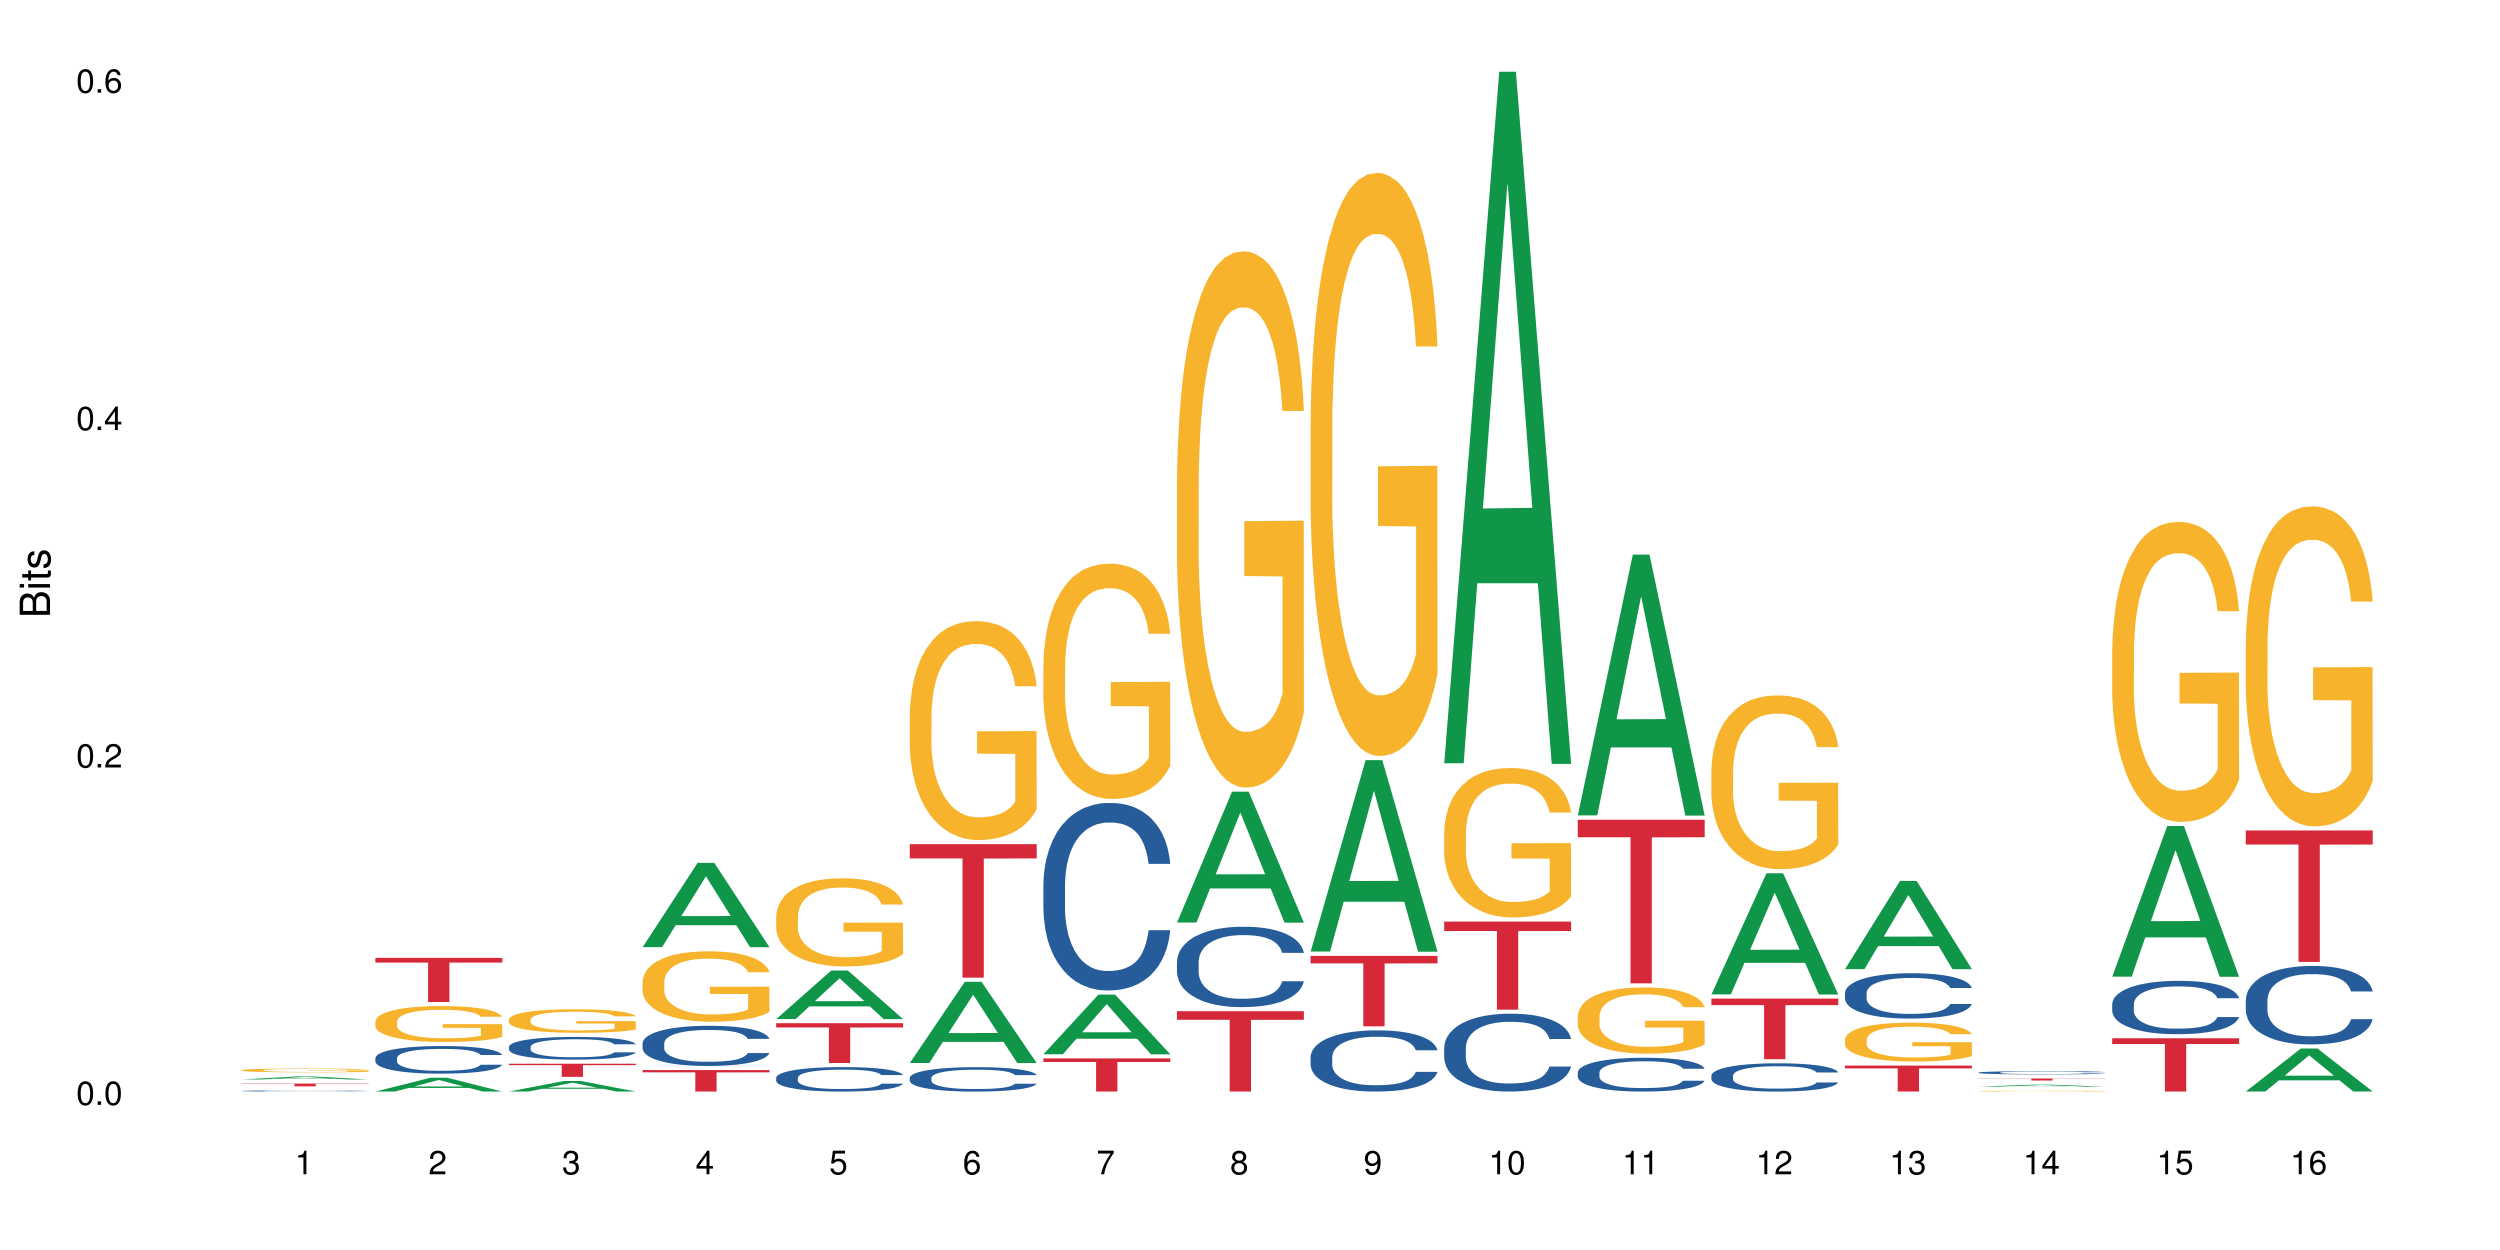 <?xml version="1.0" encoding="UTF-8"?>
<svg xmlns="http://www.w3.org/2000/svg" xmlns:xlink="http://www.w3.org/1999/xlink" width="720pt" height="360pt" viewBox="0 0 720 360" version="1.1">
<defs>
<g>
<symbol overflow="visible" id="glyph0-0">
<path style="stroke:none;" d=""/>
</symbol>
<symbol overflow="visible" id="glyph0-1">
<path style="stroke:none;" d="M 2.641 -6.797 C 2 -6.797 1.422 -6.531 1.078 -6.047 C 0.641 -5.453 0.406 -4.547 0.406 -3.297 C 0.406 -1 1.188 0.219 2.641 0.219 C 4.078 0.219 4.859 -1 4.859 -3.234 C 4.859 -4.562 4.656 -5.438 4.203 -6.047 C 3.844 -6.531 3.281 -6.797 2.641 -6.797 Z M 2.641 -6.047 C 3.547 -6.047 4 -5.125 4 -3.312 C 4 -1.375 3.562 -0.484 2.625 -0.484 C 1.734 -0.484 1.281 -1.422 1.281 -3.281 C 1.281 -5.141 1.734 -6.047 2.641 -6.047 Z M 2.641 -6.047 "/>
</symbol>
<symbol overflow="visible" id="glyph0-2">
<path style="stroke:none;" d="M 1.828 -1 L 0.828 -1 L 0.828 0 L 1.828 0 Z M 1.828 -1 "/>
</symbol>
<symbol overflow="visible" id="glyph0-3">
<path style="stroke:none;" d="M 4.859 -0.828 L 1.281 -0.828 C 1.359 -1.391 1.672 -1.75 2.5 -2.234 L 3.469 -2.75 C 4.406 -3.266 4.906 -3.969 4.906 -4.812 C 4.906 -5.375 4.672 -5.906 4.266 -6.266 C 3.859 -6.625 3.375 -6.797 2.719 -6.797 C 1.859 -6.797 1.219 -6.5 0.844 -5.922 C 0.609 -5.562 0.5 -5.125 0.484 -4.438 L 1.328 -4.438 C 1.359 -4.906 1.406 -5.188 1.531 -5.406 C 1.75 -5.812 2.188 -6.062 2.703 -6.062 C 3.469 -6.062 4.031 -5.516 4.031 -4.781 C 4.031 -4.25 3.719 -3.797 3.125 -3.438 L 2.234 -2.938 C 0.812 -2.141 0.406 -1.5 0.328 0 L 4.859 0 Z M 4.859 -0.828 "/>
</symbol>
<symbol overflow="visible" id="glyph0-4">
<path style="stroke:none;" d="M 3.141 -1.625 L 3.141 0 L 3.984 0 L 3.984 -1.625 L 4.984 -1.625 L 4.984 -2.391 L 3.984 -2.391 L 3.984 -6.797 L 3.359 -6.797 L 0.266 -2.516 L 0.266 -1.625 Z M 3.141 -2.391 L 1 -2.391 L 3.141 -5.359 Z M 3.141 -2.391 "/>
</symbol>
<symbol overflow="visible" id="glyph0-5">
<path style="stroke:none;" d="M 4.781 -5.031 C 4.609 -6.141 3.891 -6.797 2.844 -6.797 C 2.094 -6.797 1.422 -6.438 1.031 -5.828 C 0.609 -5.172 0.406 -4.344 0.406 -3.094 C 0.406 -1.953 0.578 -1.234 0.984 -0.625 C 1.359 -0.078 1.953 0.219 2.703 0.219 C 3.984 0.219 4.922 -0.734 4.922 -2.078 C 4.922 -3.344 4.062 -4.234 2.844 -4.234 C 2.172 -4.234 1.641 -3.969 1.281 -3.469 C 1.281 -5.125 1.828 -6.047 2.797 -6.047 C 3.391 -6.047 3.797 -5.672 3.938 -5.031 Z M 2.734 -3.484 C 3.547 -3.484 4.062 -2.922 4.062 -2 C 4.062 -1.156 3.484 -0.531 2.703 -0.531 C 1.922 -0.531 1.328 -1.188 1.328 -2.047 C 1.328 -2.891 1.906 -3.484 2.734 -3.484 Z M 2.734 -3.484 "/>
</symbol>
<symbol overflow="visible" id="glyph0-6">
<path style="stroke:none;" d="M 2.484 -4.844 L 2.484 0 L 3.328 0 L 3.328 -6.797 L 2.766 -6.797 C 2.469 -5.75 2.281 -5.609 0.984 -5.453 L 0.984 -4.844 Z M 2.484 -4.844 "/>
</symbol>
<symbol overflow="visible" id="glyph0-7">
<path style="stroke:none;" d="M 2.125 -3.125 L 2.578 -3.125 C 3.516 -3.125 3.984 -2.703 3.984 -1.891 C 3.984 -1.031 3.469 -0.531 2.578 -0.531 C 1.656 -0.531 1.203 -0.984 1.156 -1.969 L 0.312 -1.969 C 0.344 -1.422 0.438 -1.078 0.609 -0.766 C 0.953 -0.109 1.625 0.219 2.547 0.219 C 3.953 0.219 4.859 -0.609 4.859 -1.906 C 4.859 -2.766 4.516 -3.25 3.703 -3.516 C 4.344 -3.766 4.656 -4.25 4.656 -4.938 C 4.656 -6.109 3.875 -6.797 2.578 -6.797 C 1.203 -6.797 0.484 -6.047 0.453 -4.609 L 1.297 -4.609 C 1.312 -5.016 1.344 -5.25 1.453 -5.453 C 1.641 -5.828 2.062 -6.062 2.594 -6.062 C 3.344 -6.062 3.797 -5.625 3.797 -4.906 C 3.797 -4.422 3.609 -4.141 3.25 -3.984 C 3.016 -3.891 2.719 -3.844 2.125 -3.844 Z M 2.125 -3.125 "/>
</symbol>
<symbol overflow="visible" id="glyph0-8">
<path style="stroke:none;" d="M 4.562 -6.797 L 1.062 -6.797 L 0.547 -3.094 L 1.328 -3.094 C 1.719 -3.562 2.047 -3.734 2.578 -3.734 C 3.484 -3.734 4.062 -3.109 4.062 -2.094 C 4.062 -1.125 3.484 -0.531 2.578 -0.531 C 1.828 -0.531 1.375 -0.906 1.188 -1.672 L 0.328 -1.672 C 0.453 -1.109 0.547 -0.844 0.75 -0.594 C 1.125 -0.078 1.828 0.219 2.594 0.219 C 3.969 0.219 4.922 -0.781 4.922 -2.219 C 4.922 -3.562 4.031 -4.484 2.719 -4.484 C 2.25 -4.484 1.859 -4.359 1.469 -4.062 L 1.734 -5.969 L 4.562 -5.969 Z M 4.562 -6.797 "/>
</symbol>
<symbol overflow="visible" id="glyph0-9">
<path style="stroke:none;" d="M 4.984 -6.797 L 0.438 -6.797 L 0.438 -5.969 L 4.109 -5.969 C 2.5 -3.656 1.828 -2.234 1.328 0 L 2.219 0 C 2.594 -2.172 3.453 -4.047 4.984 -6.094 Z M 4.984 -6.797 "/>
</symbol>
<symbol overflow="visible" id="glyph0-10">
<path style="stroke:none;" d="M 3.75 -3.578 C 4.453 -4 4.688 -4.344 4.688 -4.984 C 4.688 -6.047 3.844 -6.797 2.641 -6.797 C 1.438 -6.797 0.594 -6.047 0.594 -4.984 C 0.594 -4.359 0.828 -4.016 1.516 -3.578 C 0.734 -3.203 0.359 -2.641 0.359 -1.891 C 0.359 -0.641 1.297 0.219 2.641 0.219 C 3.984 0.219 4.922 -0.641 4.922 -1.875 C 4.922 -2.641 4.531 -3.203 3.75 -3.578 Z M 2.641 -6.047 C 3.359 -6.047 3.812 -5.625 3.812 -4.969 C 3.812 -4.344 3.344 -3.922 2.641 -3.922 C 1.922 -3.922 1.453 -4.344 1.453 -4.984 C 1.453 -5.625 1.922 -6.047 2.641 -6.047 Z M 2.641 -3.203 C 3.484 -3.203 4.062 -2.672 4.062 -1.875 C 4.062 -1.062 3.484 -0.531 2.625 -0.531 C 1.797 -0.531 1.219 -1.078 1.219 -1.875 C 1.219 -2.672 1.797 -3.203 2.641 -3.203 Z M 2.641 -3.203 "/>
</symbol>
<symbol overflow="visible" id="glyph0-11">
<path style="stroke:none;" d="M 0.516 -1.547 C 0.672 -0.438 1.406 0.219 2.438 0.219 C 3.188 0.219 3.859 -0.141 4.266 -0.75 C 4.688 -1.406 4.891 -2.25 4.891 -3.484 C 4.891 -4.625 4.703 -5.359 4.312 -5.953 C 3.938 -6.5 3.344 -6.797 2.594 -6.797 C 1.297 -6.797 0.359 -5.844 0.359 -4.516 C 0.359 -3.25 1.234 -2.344 2.453 -2.344 C 3.094 -2.344 3.562 -2.578 4.016 -3.109 C 4 -1.453 3.469 -0.531 2.5 -0.531 C 1.906 -0.531 1.484 -0.906 1.359 -1.547 Z M 2.578 -6.062 C 3.375 -6.062 3.969 -5.406 3.969 -4.531 C 3.969 -3.688 3.375 -3.094 2.547 -3.094 C 1.734 -3.094 1.234 -3.672 1.234 -4.578 C 1.234 -5.438 1.797 -6.062 2.578 -6.062 Z M 2.578 -6.062 "/>
</symbol>
<symbol overflow="visible" id="glyph1-0">
<path style="stroke:none;" d=""/>
</symbol>
<symbol overflow="visible" id="glyph1-1">
<path style="stroke:none;" d="M 0 -0.953 L 0 -4.891 C 0 -5.719 -0.234 -6.344 -0.734 -6.797 C -1.188 -7.234 -1.812 -7.469 -2.5 -7.469 C -3.547 -7.469 -4.188 -7 -4.625 -5.875 C -4.984 -6.672 -5.641 -7.094 -6.531 -7.094 C -7.156 -7.094 -7.734 -6.859 -8.141 -6.391 C -8.562 -5.938 -8.75 -5.344 -8.75 -4.5 L -8.75 -0.953 Z M -4.984 -2.062 L -7.766 -2.062 L -7.766 -4.219 C -7.766 -4.844 -7.688 -5.203 -7.453 -5.5 C -7.219 -5.812 -6.859 -5.969 -6.375 -5.969 C -5.906 -5.969 -5.531 -5.812 -5.297 -5.5 C -5.062 -5.203 -4.984 -4.844 -4.984 -4.219 Z M -0.984 -2.062 L -4 -2.062 L -4 -4.781 C -4 -5.328 -3.859 -5.688 -3.578 -5.953 C -3.297 -6.219 -2.922 -6.359 -2.484 -6.359 C -2.062 -6.359 -1.688 -6.219 -1.406 -5.953 C -1.109 -5.688 -0.984 -5.328 -0.984 -4.781 Z M -0.984 -2.062 "/>
</symbol>
<symbol overflow="visible" id="glyph1-2">
<path style="stroke:none;" d="M -6.281 -1.797 L -6.281 -0.797 L 0 -0.797 L 0 -1.797 Z M -8.75 -1.797 L -8.75 -0.797 L -7.484 -0.797 L -7.484 -1.797 Z M -8.75 -1.797 "/>
</symbol>
<symbol overflow="visible" id="glyph1-3">
<path style="stroke:none;" d="M -6.281 -3.047 L -6.281 -2.016 L -8.016 -2.016 L -8.016 -1.016 L -6.281 -1.016 L -6.281 -0.172 L -5.469 -0.172 L -5.469 -1.016 L -0.719 -1.016 C -0.078 -1.016 0.281 -1.453 0.281 -2.234 C 0.281 -2.469 0.25 -2.719 0.188 -3.047 L -0.641 -3.047 C -0.609 -2.922 -0.594 -2.766 -0.594 -2.562 C -0.594 -2.141 -0.719 -2.016 -1.156 -2.016 L -5.469 -2.016 L -5.469 -3.047 Z M -6.281 -3.047 "/>
</symbol>
<symbol overflow="visible" id="glyph1-4">
<path style="stroke:none;" d="M -4.531 -5.25 C -5.766 -5.25 -6.469 -4.422 -6.469 -2.969 C -6.469 -1.516 -5.719 -0.562 -4.547 -0.562 C -3.562 -0.562 -3.094 -1.062 -2.734 -2.562 L -2.516 -3.484 C -2.344 -4.188 -2.094 -4.469 -1.625 -4.469 C -1.047 -4.469 -0.641 -3.875 -0.641 -3 C -0.641 -2.453 -0.797 -2 -1.062 -1.75 C -1.25 -1.594 -1.422 -1.531 -1.875 -1.469 L -1.875 -0.406 C -0.422 -0.453 0.281 -1.266 0.281 -2.922 C 0.281 -4.5 -0.5 -5.516 -1.719 -5.516 C -2.656 -5.516 -3.172 -4.984 -3.469 -3.734 L -3.703 -2.766 C -3.891 -1.953 -4.156 -1.609 -4.594 -1.609 C -5.172 -1.609 -5.547 -2.125 -5.547 -2.938 C -5.547 -3.75 -5.203 -4.172 -4.531 -4.203 Z M -4.531 -5.25 "/>
</symbol>
</g>
</defs>
<g id="surface53896">
<rect x="0" y="0" width="720" height="360" style="fill:rgb(100%,100%,100%);fill-opacity:1;stroke:none;"/>
<path style=" stroke:none;fill-rule:nonzero;fill:rgb(6.275%,58.824%,28.235%);fill-opacity:1;" d="M 69.629 310.895 L 69.668 310.895 L 85.484 310.02 L 90.289 310.02 L 106.184 310.895 L 100.598 310.895 L 96.613 310.668 L 79.156 310.668 L 75.254 310.895 L 69.629 310.895 L 80.836 310.57 L 95.012 310.57 L 87.945 310.164 L 87.789 310.164 L 80.797 310.57 L 80.836 310.57 Z M 69.629 310.895 "/>
<path style=" stroke:none;fill-rule:nonzero;fill:rgb(14.51%,36.078%,60%);fill-opacity:1;" d="M 69.629 314.188 L 69.676 314.188 L 69.676 314.184 L 69.809 314.172 L 70.121 314.156 L 70.434 314.148 L 71.234 314.129 L 72.348 314.113 L 73.508 314.102 L 74.355 314.094 L 75.113 314.086 L 76.852 314.074 L 77.965 314.07 L 79.168 314.066 L 80.641 314.059 L 81.711 314.059 L 84.117 314.051 L 93.344 314.051 L 94.77 314.055 L 95.973 314.059 L 98.07 314.062 L 99.941 314.07 L 100.789 314.078 L 102.125 314.086 L 103.152 314.094 L 103.863 314.102 L 104.668 314.113 L 105.379 314.125 L 105.914 314.141 L 106.184 314.152 L 99.941 314.152 L 99.629 314.141 L 99.273 314.133 L 98.605 314.121 L 97.938 314.113 L 97 314.105 L 96.152 314.098 L 94.992 314.094 L 93.969 314.09 L 92.898 314.086 L 91.875 314.086 L 89.91 314.082 L 86.793 314.082 L 85.055 314.086 L 84.117 314.086 L 82.781 314.094 L 81.844 314.094 L 80.73 314.102 L 79.973 314.105 L 79.035 314.113 L 78.367 314.121 L 77.609 314.129 L 77.164 314.137 L 76.762 314.145 L 76.406 314.156 L 76.137 314.168 L 75.961 314.176 L 75.871 314.188 L 75.871 314.234 L 75.961 314.242 L 76.184 314.258 L 76.762 314.273 L 77.609 314.289 L 78.59 314.301 L 79.527 314.312 L 80.059 314.316 L 80.773 314.32 L 81.887 314.324 L 83.492 314.332 L 84.43 314.332 L 85.855 314.336 L 92.184 314.336 L 93.391 314.332 L 95.039 314.328 L 96.062 314.324 L 96.953 314.316 L 97.625 314.312 L 98.07 314.305 L 98.738 314.297 L 99.273 314.289 L 99.676 314.277 L 99.941 314.266 L 106.184 314.266 L 105.914 314.277 L 105.516 314.289 L 105.113 314.301 L 104.488 314.309 L 103.773 314.32 L 102.75 314.328 L 101.902 314.336 L 100.789 314.344 L 99.762 314.348 L 98.648 314.352 L 97 314.359 L 95.93 314.363 L 94.77 314.363 L 93.391 314.367 L 91.648 314.371 L 86.168 314.371 L 84.785 314.367 L 82.957 314.367 L 80.684 314.359 L 79.035 314.355 L 77.742 314.352 L 76.629 314.344 L 75.379 314.336 L 73.773 314.324 L 72.793 314.312 L 72.125 314.305 L 71.367 314.293 L 70.832 314.281 L 70.207 314.266 L 69.762 314.246 L 69.629 314.23 Z M 69.629 314.188 "/>
<path style=" stroke:none;fill-rule:nonzero;fill:rgb(96.863%,70.196%,16.863%);fill-opacity:1;" d="M 69.629 308.207 L 69.676 308.203 L 69.676 308.184 L 69.852 308.137 L 70.297 308.074 L 70.879 308.023 L 71.5 307.984 L 71.902 307.961 L 72.57 307.93 L 73.152 307.91 L 74.621 307.863 L 76.496 307.82 L 77.52 307.801 L 78.68 307.785 L 80.328 307.766 L 81.086 307.758 L 83.402 307.742 L 86.035 307.734 L 88.93 307.73 L 90.27 307.73 L 92.098 307.734 L 94.594 307.746 L 96.02 307.754 L 97.133 307.766 L 98.293 307.777 L 99.719 307.801 L 101.055 307.824 L 102.125 307.848 L 103.195 307.879 L 104.086 307.91 L 104.844 307.945 L 105.516 307.988 L 105.914 308.023 L 106.184 308.059 L 99.984 308.059 L 99.629 308.023 L 99.227 307.996 L 98.559 307.965 L 97.891 307.941 L 97.223 307.922 L 95.973 307.895 L 94.906 307.879 L 93.566 307.863 L 92.273 307.855 L 90.805 307.848 L 87.551 307.848 L 85.41 307.852 L 84.16 307.863 L 83.27 307.871 L 82.023 307.883 L 81.266 307.898 L 80.816 307.906 L 79.48 307.938 L 78.59 307.965 L 78.098 307.984 L 77.477 308.016 L 77.027 308.043 L 76.539 308.082 L 76.27 308.113 L 75.914 308.184 L 75.871 308.363 L 76.004 308.402 L 76.27 308.445 L 76.629 308.48 L 77.164 308.52 L 77.699 308.551 L 78.633 308.59 L 79.438 308.617 L 80.059 308.633 L 81.266 308.66 L 81.754 308.668 L 82.914 308.688 L 84.117 308.703 L 85.59 308.715 L 86.703 308.719 L 88.484 308.727 L 90.758 308.727 L 93.434 308.719 L 95.129 308.711 L 96.285 308.703 L 97.043 308.695 L 97.98 308.684 L 98.648 308.676 L 99.273 308.664 L 100.031 308.645 L 100.031 308.402 L 89.02 308.402 L 89.02 308.289 L 106.137 308.289 L 106.184 308.684 L 105.246 308.711 L 104.086 308.738 L 102.973 308.758 L 101.812 308.777 L 100.164 308.797 L 98.828 308.809 L 96.777 308.82 L 94.906 308.832 L 92.941 308.836 L 91.203 308.84 L 87.328 308.84 L 85.363 308.832 L 83.805 308.824 L 80.953 308.801 L 79.168 308.781 L 78.012 308.762 L 76.805 308.742 L 75.602 308.715 L 74.531 308.688 L 73.82 308.668 L 73.105 308.645 L 72.348 308.613 L 71.637 308.578 L 71.102 308.547 L 70.609 308.512 L 70.254 308.477 L 69.898 308.434 L 69.719 308.395 L 69.629 308.363 Z M 69.629 308.207 "/>
<path style=" stroke:none;fill-rule:nonzero;fill:rgb(83.922%,15.686%,22.353%);fill-opacity:1;" d="M 69.629 312.074 L 106.184 312.074 L 106.184 312.16 L 90.949 312.16 L 90.949 312.871 L 84.82 312.871 L 84.82 312.16 L 69.629 312.16 Z M 69.629 312.074 "/>
<path style=" stroke:none;fill-rule:nonzero;fill:rgb(6.275%,58.824%,28.235%);fill-opacity:1;" d="M 108.105 314.367 L 108.145 314.363 L 123.961 310.391 L 128.766 310.391 L 144.66 314.371 L 139.074 314.371 L 135.09 313.332 L 117.637 313.332 L 113.73 314.367 L 108.105 314.367 L 119.312 312.902 L 133.492 312.898 L 126.422 311.043 L 126.344 311.039 L 126.266 311.047 L 119.273 312.898 L 119.312 312.902 Z M 108.105 314.367 "/>
<path style=" stroke:none;fill-rule:nonzero;fill:rgb(14.51%,36.078%,60%);fill-opacity:1;" d="M 108.105 304.723 L 108.152 304.715 L 108.152 304.539 L 108.285 304.266 L 108.598 303.914 L 108.91 303.676 L 109.711 303.246 L 110.824 302.832 L 111.984 302.512 L 112.832 302.324 L 113.59 302.18 L 115.328 301.91 L 116.441 301.773 L 117.645 301.648 L 119.117 301.523 L 120.188 301.453 L 122.594 301.336 L 124.375 301.285 L 125.758 301.262 L 128.746 301.262 L 130.527 301.293 L 131.82 301.328 L 133.246 301.387 L 134.453 301.453 L 136.547 301.613 L 138.418 301.816 L 139.266 301.93 L 140.602 302.156 L 141.629 302.375 L 142.34 302.562 L 143.145 302.832 L 143.855 303.16 L 144.391 303.531 L 144.66 303.844 L 138.418 303.844 L 138.105 303.551 L 137.75 303.328 L 137.082 303.027 L 136.414 302.816 L 135.477 302.605 L 134.629 302.469 L 133.469 302.332 L 132.445 302.242 L 131.375 302.18 L 130.352 302.137 L 128.391 302.09 L 126.117 302.09 L 125.27 302.105 L 123.531 302.164 L 122.594 302.215 L 121.258 302.316 L 120.32 302.41 L 119.207 302.555 L 118.449 302.68 L 117.512 302.867 L 116.844 303.035 L 116.086 303.277 L 115.641 303.457 L 115.238 303.66 L 114.883 303.902 L 114.613 304.156 L 114.438 304.422 L 114.348 304.684 L 114.348 305.812 L 114.438 306.074 L 114.66 306.379 L 115.238 306.82 L 116.086 307.207 L 117.066 307.512 L 118.004 307.73 L 118.539 307.832 L 119.25 307.945 L 120.363 308.094 L 121.969 308.238 L 122.906 308.297 L 124.332 308.355 L 125.805 308.383 L 127.766 308.383 L 129.504 308.355 L 130.664 308.316 L 131.867 308.258 L 133.516 308.137 L 134.539 308.02 L 135.434 307.883 L 136.102 307.742 L 136.547 307.629 L 137.215 307.402 L 137.75 307.156 L 138.152 306.902 L 138.418 306.652 L 144.66 306.652 L 144.391 306.945 L 143.992 307.227 L 143.59 307.438 L 142.965 307.691 L 142.254 307.918 L 141.227 308.172 L 140.379 308.34 L 139.266 308.52 L 138.242 308.66 L 137.125 308.781 L 135.477 308.93 L 134.406 309 L 133.246 309.066 L 131.867 309.125 L 130.129 309.176 L 128.254 309.203 L 126.516 309.211 L 124.645 309.195 L 123.262 309.168 L 121.434 309.102 L 119.16 308.973 L 117.512 308.832 L 116.219 308.695 L 115.105 308.551 L 113.855 308.355 L 112.254 308.035 L 111.27 307.789 L 110.602 307.582 L 109.844 307.301 L 109.309 307.047 L 108.688 306.641 L 108.238 306.125 L 108.105 305.723 Z M 108.105 304.723 "/>
<path style=" stroke:none;fill-rule:nonzero;fill:rgb(96.863%,70.196%,16.863%);fill-opacity:1;" d="M 108.105 294.18 L 108.152 294.168 L 108.152 293.98 L 108.328 293.555 L 108.773 292.973 L 109.355 292.488 L 109.98 292.113 L 110.379 291.914 L 111.047 291.633 L 111.629 291.422 L 113.098 291 L 114.973 290.602 L 115.996 290.434 L 117.156 290.273 L 118.805 290.094 L 119.562 290.027 L 121.879 289.875 L 124.512 289.781 L 127.406 289.754 L 128.746 289.762 L 130.574 289.801 L 133.07 289.906 L 134.496 290 L 135.609 290.094 L 136.77 290.215 L 138.195 290.406 L 139.531 290.633 L 140.602 290.859 L 141.672 291.141 L 142.562 291.441 L 143.32 291.773 L 143.992 292.168 L 144.391 292.5 L 144.66 292.828 L 138.465 292.828 L 138.105 292.5 L 137.707 292.246 L 137.035 291.934 L 136.367 291.707 L 135.699 291.527 L 134.453 291.281 L 133.383 291.133 L 132.043 291 L 130.75 290.914 L 129.281 290.859 L 128.391 290.84 L 126.027 290.84 L 123.887 290.906 L 122.637 290.98 L 121.746 291.055 L 120.5 291.199 L 119.742 291.309 L 119.297 291.387 L 117.957 291.68 L 117.066 291.941 L 116.574 292.121 L 115.953 292.406 L 115.508 292.66 L 115.016 293.035 L 114.75 293.32 L 114.391 293.961 L 114.348 295.66 L 114.48 296.02 L 114.75 296.406 L 115.105 296.742 L 115.641 297.102 L 116.176 297.375 L 117.109 297.742 L 117.914 297.988 L 118.539 298.148 L 119.742 298.406 L 120.23 298.488 L 121.391 298.66 L 122.594 298.793 L 124.066 298.906 L 125.18 298.961 L 126.961 299.008 L 129.234 299.008 L 131.91 298.953 L 133.605 298.875 L 134.762 298.801 L 135.52 298.734 L 136.457 298.629 L 137.125 298.535 L 137.75 298.434 L 138.508 298.273 L 138.508 296.02 L 127.496 296.008 L 127.496 294.953 L 144.613 294.941 L 144.66 298.629 L 143.723 298.887 L 142.562 299.129 L 141.449 299.32 L 140.289 299.48 L 138.641 299.66 L 137.305 299.773 L 135.254 299.906 L 133.383 299.988 L 131.422 300.047 L 129.68 300.074 L 127.633 300.082 L 125.805 300.066 L 123.844 300.008 L 122.281 299.934 L 120.855 299.84 L 119.43 299.715 L 117.645 299.516 L 116.488 299.355 L 115.285 299.16 L 114.078 298.922 L 113.012 298.668 L 112.297 298.469 L 111.582 298.242 L 110.824 297.961 L 110.113 297.641 L 109.578 297.348 L 109.086 297.02 L 108.73 296.707 L 108.375 296.281 L 108.195 295.941 L 108.105 295.648 Z M 108.105 294.18 "/>
<path style=" stroke:none;fill-rule:nonzero;fill:rgb(83.922%,15.686%,22.353%);fill-opacity:1;" d="M 108.105 275.863 L 144.66 275.863 L 144.66 277.223 L 129.426 277.234 L 129.426 288.574 L 123.297 288.574 L 123.297 277.25 L 123.207 277.223 L 108.105 277.223 Z M 108.105 275.863 "/>
<path style=" stroke:none;fill-rule:nonzero;fill:rgb(6.275%,58.824%,28.235%);fill-opacity:1;" d="M 146.582 314.367 L 146.621 314.363 L 162.438 311.32 L 167.242 311.32 L 183.137 314.371 L 177.551 314.371 L 173.57 313.574 L 156.113 313.574 L 152.207 314.367 L 146.582 314.367 L 157.793 313.246 L 171.969 313.242 L 164.898 311.82 L 164.82 311.816 L 164.742 311.824 L 157.754 313.242 L 157.793 313.246 Z M 146.582 314.367 "/>
<path style=" stroke:none;fill-rule:nonzero;fill:rgb(14.51%,36.078%,60%);fill-opacity:1;" d="M 146.582 301.477 L 146.629 301.473 L 146.629 301.328 L 146.762 301.102 L 147.074 300.812 L 147.387 300.617 L 148.188 300.266 L 149.301 299.926 L 150.461 299.66 L 151.309 299.508 L 152.066 299.387 L 153.805 299.168 L 154.918 299.055 L 156.121 298.953 L 157.594 298.852 L 158.664 298.789 L 161.07 298.695 L 162.855 298.652 L 164.234 298.637 L 167.223 298.637 L 169.004 298.66 L 170.297 298.688 L 171.727 298.738 L 172.93 298.789 L 175.023 298.922 L 176.895 299.09 L 177.742 299.184 L 179.078 299.371 L 180.105 299.547 L 180.82 299.703 L 181.621 299.926 L 182.336 300.191 L 182.867 300.496 L 183.137 300.754 L 176.895 300.754 L 176.582 300.516 L 176.227 300.332 L 175.559 300.086 L 174.891 299.914 L 173.953 299.738 L 173.105 299.625 L 171.949 299.512 L 170.922 299.441 L 169.852 299.387 L 168.828 299.352 L 166.867 299.316 L 164.594 299.316 L 163.746 299.328 L 162.008 299.375 L 161.07 299.418 L 159.734 299.5 L 158.797 299.578 L 157.684 299.699 L 156.926 299.801 L 155.988 299.953 L 155.32 300.094 L 154.562 300.289 L 154.117 300.438 L 153.715 300.605 L 153.359 300.801 L 153.09 301.012 L 152.914 301.23 L 152.824 301.445 L 152.824 302.371 L 152.914 302.586 L 153.137 302.84 L 153.715 303.203 L 154.562 303.52 L 155.543 303.77 L 156.48 303.949 L 157.016 304.031 L 157.727 304.129 L 158.844 304.246 L 160.445 304.367 L 161.383 304.414 L 162.809 304.461 L 164.281 304.484 L 166.242 304.484 L 167.98 304.461 L 169.141 304.434 L 170.344 304.383 L 171.992 304.281 L 173.016 304.188 L 173.91 304.074 L 174.578 303.961 L 175.023 303.863 L 175.691 303.68 L 176.227 303.477 L 176.629 303.27 L 176.895 303.066 L 183.137 303.066 L 182.867 303.305 L 182.469 303.535 L 182.066 303.711 L 181.441 303.918 L 180.73 304.105 L 179.703 304.312 L 178.855 304.449 L 177.742 304.598 L 176.719 304.715 L 175.602 304.816 L 173.953 304.934 L 172.883 304.992 L 171.727 305.047 L 170.344 305.094 L 168.605 305.137 L 166.73 305.16 L 164.992 305.168 L 163.121 305.156 L 161.738 305.133 L 159.91 305.078 L 157.637 304.969 L 155.988 304.855 L 154.695 304.742 L 153.582 304.625 L 152.332 304.461 L 150.73 304.199 L 149.75 303.996 L 149.078 303.828 L 148.32 303.598 L 147.785 303.387 L 147.164 303.055 L 146.719 302.629 L 146.582 302.301 Z M 146.582 301.477 "/>
<path style=" stroke:none;fill-rule:nonzero;fill:rgb(96.863%,70.196%,16.863%);fill-opacity:1;" d="M 146.582 293.578 L 146.629 293.574 L 146.629 293.449 L 146.805 293.172 L 147.25 292.785 L 147.832 292.473 L 148.457 292.223 L 148.855 292.094 L 149.523 291.906 L 150.105 291.77 L 151.574 291.492 L 153.449 291.23 L 154.473 291.121 L 155.633 291.016 L 157.281 290.898 L 158.039 290.855 L 160.359 290.754 L 162.988 290.695 L 165.887 290.676 L 167.223 290.68 L 169.051 290.707 L 171.547 290.773 L 172.973 290.836 L 174.086 290.898 L 175.246 290.977 L 176.672 291.102 L 178.012 291.25 L 179.078 291.398 L 180.148 291.586 L 181.043 291.785 L 181.801 292 L 182.469 292.262 L 182.867 292.477 L 183.137 292.695 L 176.941 292.695 L 176.582 292.477 L 176.184 292.309 L 175.516 292.105 L 174.844 291.957 L 174.176 291.84 L 172.93 291.68 L 171.859 291.578 L 170.52 291.492 L 169.227 291.438 L 167.758 291.398 L 166.867 291.387 L 164.504 291.387 L 162.363 291.43 L 161.117 291.48 L 160.223 291.531 L 158.977 291.621 L 158.219 291.695 L 157.773 291.746 L 156.434 291.938 L 155.543 292.113 L 155.055 292.23 L 154.43 292.414 L 153.984 292.582 L 153.492 292.828 L 153.227 293.016 L 152.867 293.438 L 152.824 294.551 L 152.957 294.785 L 153.227 295.039 L 153.582 295.262 L 154.117 295.5 L 154.652 295.68 L 155.586 295.918 L 156.391 296.082 L 157.016 296.188 L 158.219 296.352 L 158.707 296.41 L 159.867 296.52 L 161.07 296.605 L 162.543 296.68 L 163.656 296.719 L 165.438 296.75 L 167.711 296.75 L 170.387 296.711 L 172.082 296.664 L 173.242 296.613 L 174 296.57 L 174.934 296.5 L 175.602 296.441 L 176.227 296.371 L 176.984 296.266 L 176.984 294.785 L 165.973 294.781 L 165.973 294.086 L 183.094 294.082 L 183.137 296.5 L 182.199 296.668 L 181.043 296.828 L 179.926 296.953 L 178.77 297.059 L 177.117 297.176 L 175.781 297.25 L 173.73 297.336 L 171.859 297.395 L 169.898 297.43 L 168.16 297.449 L 166.109 297.457 L 164.281 297.441 L 162.32 297.406 L 160.758 297.355 L 159.332 297.293 L 157.906 297.215 L 156.121 297.082 L 154.965 296.98 L 153.762 296.848 L 152.555 296.695 L 151.488 296.527 L 150.773 296.398 L 150.059 296.246 L 149.301 296.062 L 148.59 295.852 L 148.055 295.66 L 147.562 295.441 L 147.207 295.238 L 146.852 294.961 L 146.672 294.738 L 146.582 294.547 Z M 146.582 293.578 "/>
<path style=" stroke:none;fill-rule:nonzero;fill:rgb(83.922%,15.686%,22.353%);fill-opacity:1;" d="M 146.582 306.348 L 183.137 306.348 L 183.137 306.754 L 167.902 306.758 L 167.902 310.141 L 161.773 310.141 L 161.773 306.762 L 161.684 306.754 L 146.582 306.754 Z M 146.582 306.348 "/>
<path style=" stroke:none;fill-rule:nonzero;fill:rgb(6.275%,58.824%,28.235%);fill-opacity:1;" d="M 185.059 272.777 L 185.098 272.754 L 200.914 248.504 L 205.719 248.504 L 221.613 272.801 L 216.027 272.801 L 212.047 266.457 L 194.59 266.457 L 190.684 272.777 L 185.059 272.777 L 196.27 263.836 L 210.445 263.812 L 203.375 252.473 L 203.297 252.449 L 203.219 252.52 L 196.23 263.812 L 196.27 263.836 Z M 185.059 272.777 "/>
<path style=" stroke:none;fill-rule:nonzero;fill:rgb(14.51%,36.078%,60%);fill-opacity:1;" d="M 185.059 300.465 L 185.105 300.453 L 185.105 300.203 L 185.238 299.801 L 185.551 299.293 L 185.863 298.945 L 186.664 298.32 L 187.781 297.719 L 188.938 297.254 L 189.785 296.977 L 190.543 296.766 L 192.281 296.375 L 193.395 296.176 L 194.602 295.996 L 196.07 295.816 L 197.141 295.711 L 199.547 295.543 L 201.332 295.469 L 202.711 295.438 L 205.699 295.438 L 207.484 295.477 L 208.773 295.531 L 210.203 295.617 L 211.406 295.711 L 213.5 295.941 L 215.371 296.238 L 216.219 296.406 L 217.559 296.734 L 218.582 297.051 L 219.297 297.328 L 220.098 297.719 L 220.812 298.195 L 221.348 298.734 L 221.613 299.188 L 215.371 299.188 L 215.062 298.766 L 214.703 298.438 L 214.035 298.004 L 213.367 297.695 L 212.43 297.391 L 211.582 297.191 L 210.426 296.988 L 209.398 296.863 L 208.328 296.766 L 207.305 296.703 L 205.344 296.641 L 203.07 296.641 L 202.223 296.66 L 200.484 296.746 L 199.547 296.82 L 198.211 296.969 L 197.273 297.105 L 196.16 297.316 L 195.402 297.496 L 194.465 297.77 L 193.797 298.016 L 193.039 298.363 L 192.594 298.625 L 192.191 298.922 L 191.836 299.27 L 191.57 299.641 L 191.391 300.031 L 191.301 300.414 L 191.301 302.051 L 191.391 302.43 L 191.613 302.875 L 192.191 303.52 L 193.039 304.078 L 194.02 304.523 L 194.957 304.84 L 195.492 304.988 L 196.203 305.156 L 197.32 305.367 L 198.922 305.578 L 199.859 305.664 L 201.285 305.75 L 202.758 305.789 L 204.719 305.789 L 206.457 305.75 L 207.617 305.695 L 208.82 305.609 L 210.469 305.43 L 211.496 305.262 L 212.387 305.062 L 213.055 304.859 L 213.5 304.691 L 214.168 304.363 L 214.703 304.004 L 215.105 303.637 L 215.371 303.277 L 221.613 303.277 L 221.348 303.699 L 220.945 304.109 L 220.543 304.418 L 219.918 304.785 L 219.207 305.113 L 218.18 305.484 L 217.336 305.727 L 216.219 305.992 L 215.195 306.191 L 214.078 306.371 L 212.43 306.582 L 211.359 306.688 L 210.203 306.785 L 208.82 306.867 L 207.082 306.941 L 205.211 306.984 L 203.469 306.996 L 201.598 306.973 L 200.215 306.934 L 198.391 306.836 L 196.117 306.648 L 194.465 306.445 L 193.172 306.246 L 192.059 306.035 L 190.812 305.75 L 189.207 305.285 L 188.227 304.926 L 187.555 304.629 L 186.797 304.215 L 186.266 303.848 L 185.641 303.254 L 185.195 302.504 L 185.059 301.922 Z M 185.059 300.465 "/>
<path style=" stroke:none;fill-rule:nonzero;fill:rgb(96.863%,70.196%,16.863%);fill-opacity:1;" d="M 185.059 282.664 L 185.105 282.645 L 185.105 282.277 L 185.281 281.441 L 185.73 280.293 L 186.309 279.352 L 186.934 278.609 L 187.332 278.223 L 188.004 277.664 L 188.582 277.258 L 190.055 276.426 L 191.926 275.648 L 192.949 275.312 L 194.109 275 L 195.758 274.648 L 196.516 274.516 L 198.836 274.223 L 201.465 274.035 L 204.363 273.98 L 205.699 274 L 207.527 274.074 L 210.023 274.277 L 211.449 274.461 L 212.562 274.648 L 213.723 274.887 L 215.148 275.258 L 216.488 275.703 L 217.559 276.148 L 218.625 276.703 L 219.52 277.297 L 220.277 277.941 L 220.945 278.723 L 221.348 279.367 L 221.613 280.016 L 215.418 280.016 L 215.062 279.367 L 214.66 278.867 L 213.992 278.258 L 213.32 277.812 L 212.652 277.461 L 211.406 276.98 L 210.336 276.684 L 209 276.426 L 207.707 276.258 L 206.234 276.148 L 205.344 276.109 L 202.98 276.109 L 200.84 276.238 L 199.594 276.387 L 198.699 276.535 L 197.453 276.812 L 196.695 277.035 L 196.25 277.184 L 194.91 277.758 L 194.02 278.277 L 193.531 278.629 L 192.906 279.184 L 192.461 279.684 L 191.969 280.426 L 191.703 280.98 L 191.344 282.238 L 191.301 285.57 L 191.434 286.277 L 191.703 287.035 L 192.059 287.703 L 192.594 288.406 L 193.129 288.941 L 194.066 289.664 L 194.867 290.145 L 195.492 290.461 L 196.695 290.961 L 197.184 291.129 L 198.344 291.461 L 199.547 291.719 L 201.02 291.941 L 202.133 292.055 L 203.918 292.145 L 206.191 292.145 L 208.863 292.035 L 210.559 291.887 L 211.719 291.738 L 212.477 291.609 L 213.41 291.406 L 214.078 291.219 L 214.703 291.016 L 215.461 290.699 L 215.461 286.277 L 204.453 286.258 L 204.453 284.184 L 221.57 284.164 L 221.613 291.406 L 220.676 291.906 L 219.52 292.387 L 218.402 292.758 L 217.246 293.07 L 215.594 293.422 L 214.258 293.645 L 212.207 293.906 L 210.336 294.07 L 208.375 294.184 L 206.637 294.238 L 204.586 294.258 L 202.758 294.219 L 200.797 294.109 L 199.234 293.961 L 197.809 293.773 L 196.383 293.535 L 194.602 293.145 L 193.441 292.832 L 192.238 292.441 L 191.035 291.98 L 189.965 291.48 L 189.25 291.09 L 188.539 290.645 L 187.781 290.09 L 187.066 289.461 L 186.531 288.887 L 186.039 288.238 L 185.684 287.629 L 185.328 286.793 L 185.148 286.129 L 185.059 285.555 Z M 185.059 282.664 "/>
<path style=" stroke:none;fill-rule:nonzero;fill:rgb(83.922%,15.686%,22.353%);fill-opacity:1;" d="M 185.059 308.176 L 221.613 308.176 L 221.613 308.84 L 206.379 308.844 L 206.379 314.371 L 200.25 314.371 L 200.25 308.852 L 200.16 308.84 L 185.059 308.84 Z M 185.059 308.176 "/>
<path style=" stroke:none;fill-rule:nonzero;fill:rgb(6.275%,58.824%,28.235%);fill-opacity:1;" d="M 223.539 293.492 L 223.578 293.48 L 239.391 279.512 L 244.195 279.512 L 260.09 293.508 L 254.504 293.508 L 250.523 289.852 L 233.066 289.852 L 229.16 293.492 L 223.539 293.492 L 234.746 288.344 L 248.922 288.328 L 241.852 281.797 L 241.773 281.785 L 241.695 281.824 L 234.707 288.328 L 234.746 288.344 Z M 223.539 293.492 "/>
<path style=" stroke:none;fill-rule:nonzero;fill:rgb(14.51%,36.078%,60%);fill-opacity:1;" d="M 223.539 310.395 L 223.582 310.387 L 223.582 310.234 L 223.715 309.988 L 224.027 309.68 L 224.34 309.469 L 225.141 309.086 L 226.258 308.723 L 227.414 308.438 L 228.262 308.27 L 229.02 308.141 L 230.758 307.902 L 231.875 307.781 L 233.078 307.672 L 234.547 307.562 L 235.617 307.5 L 238.023 307.395 L 239.809 307.352 L 241.191 307.332 L 244.176 307.332 L 245.961 307.355 L 247.254 307.391 L 248.68 307.441 L 249.883 307.5 L 251.977 307.641 L 253.848 307.82 L 254.695 307.922 L 256.035 308.121 L 257.059 308.316 L 257.773 308.484 L 258.574 308.723 L 259.289 309.012 L 259.824 309.34 L 260.09 309.613 L 253.848 309.613 L 253.539 309.359 L 253.18 309.16 L 252.512 308.895 L 251.844 308.707 L 250.906 308.52 L 250.059 308.398 L 248.902 308.277 L 247.875 308.199 L 246.805 308.141 L 245.781 308.102 L 243.82 308.062 L 241.547 308.062 L 240.699 308.078 L 238.961 308.129 L 238.023 308.172 L 236.688 308.266 L 235.75 308.348 L 234.637 308.477 L 233.879 308.586 L 232.941 308.754 L 232.273 308.902 L 231.516 309.113 L 231.07 309.273 L 230.668 309.453 L 230.312 309.668 L 230.047 309.891 L 229.867 310.129 L 229.777 310.363 L 229.777 311.359 L 229.867 311.59 L 230.09 311.859 L 230.668 312.254 L 231.516 312.594 L 232.496 312.863 L 233.434 313.059 L 233.969 313.148 L 234.68 313.25 L 235.797 313.379 L 237.402 313.508 L 238.336 313.559 L 239.762 313.613 L 241.234 313.637 L 243.195 313.637 L 244.934 313.613 L 246.094 313.578 L 247.297 313.527 L 248.945 313.418 L 249.973 313.316 L 250.863 313.191 L 251.531 313.07 L 251.977 312.969 L 252.645 312.77 L 253.18 312.551 L 253.582 312.324 L 253.848 312.105 L 260.09 312.105 L 259.824 312.363 L 259.422 312.613 L 259.02 312.801 L 258.395 313.027 L 257.684 313.227 L 256.656 313.449 L 255.812 313.598 L 254.695 313.758 L 253.672 313.883 L 252.559 313.992 L 250.906 314.121 L 249.836 314.184 L 248.68 314.242 L 247.297 314.293 L 245.559 314.34 L 243.688 314.363 L 241.949 314.371 L 240.074 314.359 L 238.695 314.332 L 236.867 314.273 L 234.594 314.16 L 232.941 314.035 L 231.648 313.914 L 230.535 313.785 L 229.289 313.613 L 227.684 313.328 L 226.703 313.109 L 226.035 312.93 L 225.277 312.68 L 224.742 312.453 L 224.117 312.094 L 223.672 311.637 L 223.539 311.281 Z M 223.539 310.395 "/>
<path style=" stroke:none;fill-rule:nonzero;fill:rgb(96.863%,70.196%,16.863%);fill-opacity:1;" d="M 223.539 263.824 L 223.582 263.801 L 223.582 263.34 L 223.762 262.297 L 224.207 260.859 L 224.785 259.676 L 225.41 258.75 L 225.812 258.262 L 226.48 257.566 L 227.059 257.059 L 228.531 256.016 L 230.402 255.043 L 231.426 254.625 L 232.586 254.23 L 234.234 253.789 L 234.992 253.629 L 237.312 253.258 L 239.941 253.027 L 242.84 252.957 L 244.176 252.98 L 246.004 253.074 L 248.5 253.328 L 249.926 253.559 L 251.043 253.789 L 252.199 254.094 L 253.625 254.555 L 254.965 255.113 L 256.035 255.668 L 257.105 256.363 L 257.996 257.105 L 258.754 257.914 L 259.422 258.891 L 259.824 259.699 L 260.09 260.512 L 253.895 260.512 L 253.539 259.699 L 253.137 259.074 L 252.469 258.309 L 251.801 257.754 L 251.129 257.312 L 249.883 256.711 L 248.812 256.34 L 247.477 256.016 L 246.184 255.809 L 244.711 255.668 L 243.82 255.621 L 241.457 255.621 L 239.316 255.785 L 238.07 255.969 L 237.18 256.156 L 235.93 256.504 L 235.172 256.781 L 234.727 256.965 L 233.391 257.684 L 232.496 258.332 L 232.008 258.773 L 231.383 259.469 L 230.938 260.094 L 230.445 261.02 L 230.18 261.715 L 229.824 263.293 L 229.777 267.465 L 229.91 268.344 L 230.18 269.293 L 230.535 270.129 L 231.07 271.008 L 231.605 271.68 L 232.543 272.586 L 233.344 273.188 L 233.969 273.582 L 235.172 274.207 L 235.664 274.414 L 236.82 274.832 L 238.023 275.156 L 239.496 275.434 L 240.609 275.574 L 242.395 275.691 L 244.668 275.691 L 247.34 275.551 L 249.035 275.367 L 250.195 275.18 L 250.953 275.02 L 251.887 274.762 L 252.559 274.531 L 253.18 274.277 L 253.938 273.883 L 253.938 268.344 L 242.93 268.32 L 242.93 265.727 L 260.047 265.703 L 260.09 274.762 L 259.152 275.391 L 257.996 275.992 L 256.879 276.453 L 255.723 276.848 L 254.074 277.289 L 252.734 277.566 L 250.684 277.891 L 248.812 278.102 L 246.852 278.238 L 245.113 278.309 L 243.062 278.332 L 241.234 278.285 L 239.273 278.145 L 237.711 277.961 L 236.285 277.73 L 234.859 277.43 L 233.078 276.941 L 231.918 276.547 L 230.715 276.062 L 229.512 275.48 L 228.441 274.855 L 227.727 274.367 L 227.016 273.812 L 226.258 273.117 L 225.543 272.328 L 225.008 271.613 L 224.52 270.801 L 224.16 270.035 L 223.805 268.992 L 223.625 268.16 L 223.539 267.441 Z M 223.539 263.824 "/>
<path style=" stroke:none;fill-rule:nonzero;fill:rgb(83.922%,15.686%,22.353%);fill-opacity:1;" d="M 223.539 294.688 L 260.09 294.688 L 260.09 295.914 L 244.855 295.922 L 244.855 306.152 L 238.727 306.152 L 238.727 295.934 L 238.637 295.914 L 223.539 295.914 Z M 223.539 294.688 "/>
<path style=" stroke:none;fill-rule:nonzero;fill:rgb(6.275%,58.824%,28.235%);fill-opacity:1;" d="M 262.016 306.148 L 262.055 306.125 L 277.871 282.75 L 282.672 282.75 L 298.566 306.172 L 292.984 306.172 L 289 300.059 L 271.543 300.059 L 267.637 306.148 L 262.016 306.148 L 273.223 297.527 L 287.398 297.504 L 280.328 286.574 L 280.25 286.555 L 280.172 286.621 L 273.184 297.504 L 273.223 297.527 Z M 262.016 306.148 "/>
<path style=" stroke:none;fill-rule:nonzero;fill:rgb(14.51%,36.078%,60%);fill-opacity:1;" d="M 262.016 310.406 L 262.059 310.398 L 262.059 310.246 L 262.191 310 L 262.504 309.691 L 262.816 309.48 L 263.617 309.102 L 264.734 308.734 L 265.891 308.453 L 266.738 308.285 L 267.496 308.16 L 269.234 307.922 L 270.352 307.801 L 271.555 307.691 L 273.023 307.582 L 274.094 307.516 L 276.5 307.414 L 278.285 307.371 L 279.668 307.352 L 282.652 307.352 L 284.438 307.375 L 285.73 307.406 L 287.156 307.461 L 288.359 307.516 L 290.453 307.656 L 292.328 307.836 L 293.172 307.941 L 294.512 308.141 L 295.535 308.332 L 296.25 308.5 L 297.051 308.734 L 297.766 309.023 L 298.301 309.352 L 298.566 309.629 L 292.328 309.629 L 292.016 309.371 L 291.656 309.172 L 290.988 308.91 L 290.32 308.723 L 289.383 308.539 L 288.539 308.414 L 287.379 308.293 L 286.352 308.215 L 285.285 308.16 L 284.258 308.121 L 282.297 308.082 L 280.023 308.082 L 279.176 308.094 L 277.438 308.145 L 276.5 308.191 L 275.164 308.281 L 274.227 308.363 L 273.113 308.492 L 272.355 308.602 L 271.422 308.77 L 270.75 308.914 L 269.992 309.129 L 269.547 309.289 L 269.148 309.469 L 268.789 309.68 L 268.523 309.902 L 268.344 310.141 L 268.254 310.371 L 268.254 311.367 L 268.344 311.598 L 268.566 311.867 L 269.148 312.258 L 269.992 312.598 L 270.973 312.867 L 271.91 313.062 L 272.445 313.152 L 273.16 313.254 L 274.273 313.383 L 275.879 313.512 L 276.812 313.562 L 278.238 313.613 L 279.711 313.641 L 281.672 313.641 L 283.41 313.613 L 284.57 313.582 L 285.773 313.531 L 287.422 313.422 L 288.449 313.316 L 289.34 313.195 L 290.008 313.074 L 290.453 312.973 L 291.121 312.773 L 291.656 312.555 L 292.059 312.328 L 292.328 312.113 L 298.566 312.113 L 298.301 312.367 L 297.898 312.617 L 297.496 312.805 L 296.875 313.031 L 296.16 313.227 L 295.137 313.453 L 294.289 313.602 L 293.172 313.762 L 292.148 313.883 L 291.035 313.992 L 289.383 314.121 L 288.316 314.184 L 287.156 314.242 L 285.773 314.293 L 284.035 314.34 L 282.164 314.363 L 280.426 314.371 L 278.551 314.359 L 277.172 314.332 L 275.344 314.273 L 273.07 314.16 L 271.422 314.035 L 270.129 313.914 L 269.012 313.785 L 267.766 313.613 L 266.16 313.332 L 265.18 313.113 L 264.512 312.934 L 263.754 312.684 L 263.219 312.457 L 262.594 312.098 L 262.148 311.645 L 262.016 311.289 Z M 262.016 310.406 "/>
<path style=" stroke:none;fill-rule:nonzero;fill:rgb(96.863%,70.196%,16.863%);fill-opacity:1;" d="M 262.016 205.887 L 262.059 205.828 L 262.059 204.676 L 262.238 202.086 L 262.684 198.516 L 263.262 195.578 L 263.887 193.277 L 264.289 192.066 L 264.957 190.34 L 265.535 189.07 L 267.008 186.48 L 268.879 184.062 L 269.906 183.027 L 271.062 182.047 L 272.711 180.953 L 273.469 180.551 L 275.789 179.629 L 278.418 179.051 L 281.316 178.879 L 282.652 178.938 L 284.48 179.168 L 286.977 179.801 L 288.402 180.375 L 289.52 180.953 L 290.676 181.703 L 292.105 182.852 L 293.441 184.234 L 294.512 185.617 L 295.582 187.344 L 296.473 189.188 L 297.23 191.203 L 297.898 193.621 L 298.301 195.637 L 298.566 197.652 L 292.371 197.652 L 292.016 195.637 L 291.613 194.082 L 290.945 192.184 L 290.277 190.801 L 289.605 189.707 L 288.359 188.207 L 287.289 187.285 L 285.953 186.48 L 284.66 185.961 L 283.188 185.617 L 282.297 185.5 L 279.934 185.5 L 277.793 185.906 L 276.547 186.367 L 275.656 186.828 L 274.406 187.691 L 273.648 188.383 L 273.203 188.844 L 271.867 190.629 L 270.973 192.238 L 270.484 193.332 L 269.859 195.062 L 269.414 196.617 L 268.922 198.918 L 268.656 200.648 L 268.301 204.562 L 268.254 214.93 L 268.391 217.117 L 268.656 219.477 L 269.012 221.551 L 269.547 223.738 L 270.082 225.41 L 271.02 227.652 L 271.82 229.152 L 272.445 230.129 L 273.648 231.684 L 274.141 232.203 L 275.297 233.238 L 276.5 234.047 L 277.973 234.738 L 279.086 235.082 L 280.871 235.371 L 283.145 235.371 L 285.816 235.023 L 287.512 234.562 L 288.672 234.105 L 289.43 233.699 L 290.363 233.066 L 291.035 232.492 L 291.656 231.859 L 292.414 230.879 L 292.414 217.117 L 281.406 217.059 L 281.406 210.609 L 298.523 210.551 L 298.566 233.066 L 297.633 234.621 L 296.473 236.121 L 295.359 237.27 L 294.199 238.25 L 292.551 239.344 L 291.211 240.035 L 289.16 240.84 L 287.289 241.359 L 285.328 241.703 L 283.59 241.879 L 281.539 241.934 L 279.711 241.82 L 277.75 241.473 L 276.191 241.016 L 274.762 240.438 L 273.336 239.688 L 271.555 238.48 L 270.395 237.5 L 269.191 236.293 L 267.988 234.852 L 266.918 233.297 L 266.203 232.09 L 265.492 230.707 L 264.734 228.98 L 264.02 227.02 L 263.484 225.234 L 262.996 223.219 L 262.637 221.32 L 262.281 218.727 L 262.102 216.656 L 262.016 214.871 Z M 262.016 205.887 "/>
<path style=" stroke:none;fill-rule:nonzero;fill:rgb(83.922%,15.686%,22.353%);fill-opacity:1;" d="M 262.016 243.113 L 298.566 243.113 L 298.566 247.23 L 283.332 247.266 L 283.332 281.57 L 277.203 281.57 L 277.203 247.305 L 277.113 247.23 L 262.016 247.23 Z M 262.016 243.113 "/>
<path style=" stroke:none;fill-rule:nonzero;fill:rgb(6.275%,58.824%,28.235%);fill-opacity:1;" d="M 300.492 303.629 L 300.531 303.613 L 316.348 286.438 L 321.148 286.438 L 337.043 303.645 L 331.461 303.645 L 327.477 299.152 L 310.02 299.152 L 306.113 303.629 L 300.492 303.629 L 311.699 297.297 L 325.875 297.281 L 318.809 289.25 L 318.73 289.234 L 318.652 289.281 L 311.66 297.281 L 311.699 297.297 Z M 300.492 303.629 "/>
<path style=" stroke:none;fill-rule:nonzero;fill:rgb(14.51%,36.078%,60%);fill-opacity:1;" d="M 300.492 254.766 L 300.535 254.715 L 300.535 253.531 L 300.668 251.656 L 300.98 249.289 L 301.293 247.66 L 302.098 244.75 L 303.211 241.938 L 304.371 239.766 L 305.215 238.484 L 305.973 237.496 L 307.711 235.672 L 308.828 234.734 L 310.031 233.895 L 311.5 233.055 L 312.57 232.562 L 314.98 231.773 L 316.762 231.426 L 318.145 231.281 L 321.129 231.281 L 322.914 231.477 L 324.207 231.723 L 325.633 232.117 L 326.836 232.562 L 328.93 233.648 L 330.805 235.031 L 331.652 235.82 L 332.988 237.348 L 334.012 238.828 L 334.727 240.113 L 335.527 241.938 L 336.242 244.156 L 336.777 246.676 L 337.043 248.797 L 330.805 248.797 L 330.492 246.82 L 330.137 245.293 L 329.465 243.27 L 328.797 241.84 L 327.863 240.406 L 327.016 239.469 L 325.855 238.531 L 324.832 237.941 L 323.762 237.496 L 322.734 237.199 L 320.773 236.906 L 318.5 236.906 L 317.652 237.004 L 315.914 237.398 L 314.98 237.742 L 313.641 238.434 L 312.707 239.074 L 311.59 240.062 L 310.832 240.902 L 309.898 242.184 L 309.227 243.32 L 308.469 244.945 L 308.023 246.18 L 307.625 247.562 L 307.266 249.191 L 307 250.918 L 306.82 252.742 L 306.73 254.52 L 306.73 262.168 L 306.82 263.945 L 307.043 266.016 L 307.625 269.027 L 308.469 271.641 L 309.449 273.715 L 310.387 275.191 L 310.922 275.883 L 311.637 276.672 L 312.75 277.66 L 314.355 278.648 L 315.289 279.043 L 316.719 279.438 L 318.188 279.633 L 320.148 279.633 L 321.887 279.438 L 323.047 279.191 L 324.25 278.797 L 325.898 277.957 L 326.926 277.168 L 327.816 276.23 L 328.484 275.293 L 328.93 274.504 L 329.602 272.973 L 330.137 271.297 L 330.535 269.566 L 330.805 267.891 L 337.043 267.891 L 336.777 269.863 L 336.375 271.789 L 335.973 273.219 L 335.352 274.945 L 334.637 276.477 L 333.613 278.203 L 332.766 279.34 L 331.652 280.57 L 330.625 281.508 L 329.512 282.348 L 327.863 283.336 L 326.793 283.828 L 325.633 284.273 L 324.25 284.668 L 322.512 285.012 L 320.641 285.211 L 318.902 285.258 L 317.027 285.16 L 315.648 284.961 L 313.82 284.52 L 311.547 283.629 L 309.898 282.691 L 308.605 281.754 L 307.488 280.77 L 306.242 279.438 L 304.637 277.266 L 303.656 275.59 L 302.988 274.207 L 302.23 272.281 L 301.695 270.555 L 301.07 267.793 L 300.625 264.289 L 300.492 261.574 Z M 300.492 254.766 "/>
<path style=" stroke:none;fill-rule:nonzero;fill:rgb(96.863%,70.196%,16.863%);fill-opacity:1;" d="M 300.492 191.355 L 300.535 191.297 L 300.535 190.059 L 300.715 187.273 L 301.16 183.434 L 301.738 180.277 L 302.363 177.805 L 302.766 176.504 L 303.434 174.648 L 304.012 173.285 L 305.484 170.5 L 307.355 167.902 L 308.383 166.785 L 309.539 165.734 L 311.191 164.559 L 311.949 164.125 L 314.266 163.137 L 316.895 162.516 L 319.793 162.332 L 321.129 162.391 L 322.957 162.641 L 325.453 163.32 L 326.879 163.941 L 327.996 164.559 L 329.152 165.363 L 330.582 166.602 L 331.918 168.086 L 332.988 169.57 L 334.059 171.43 L 334.949 173.41 L 335.707 175.574 L 336.375 178.176 L 336.777 180.34 L 337.043 182.508 L 330.848 182.508 L 330.492 180.34 L 330.09 178.668 L 329.422 176.629 L 328.754 175.141 L 328.086 173.965 L 326.836 172.355 L 325.766 171.367 L 324.43 170.5 L 323.137 169.941 L 321.664 169.57 L 320.773 169.449 L 318.41 169.449 L 316.27 169.883 L 315.023 170.375 L 314.133 170.871 L 312.883 171.801 L 312.125 172.543 L 311.68 173.039 L 310.344 174.957 L 309.449 176.688 L 308.961 177.863 L 308.336 179.723 L 307.891 181.395 L 307.402 183.867 L 307.133 185.727 L 306.777 189.934 L 306.73 201.074 L 306.867 203.426 L 307.133 205.961 L 307.488 208.191 L 308.023 210.543 L 308.559 212.336 L 309.496 214.75 L 310.297 216.359 L 310.922 217.414 L 312.125 219.082 L 312.617 219.641 L 313.773 220.754 L 314.98 221.621 L 316.449 222.363 L 317.562 222.734 L 319.348 223.043 L 321.621 223.043 L 324.297 222.672 L 325.988 222.18 L 327.148 221.684 L 327.906 221.25 L 328.844 220.57 L 329.512 219.949 L 330.137 219.27 L 330.895 218.219 L 330.895 203.426 L 319.883 203.363 L 319.883 196.434 L 337 196.371 L 337.043 220.57 L 336.109 222.238 L 334.949 223.848 L 333.836 225.086 L 332.676 226.141 L 331.027 227.316 L 329.688 228.059 L 327.637 228.926 L 325.766 229.48 L 323.805 229.852 L 322.066 230.039 L 320.016 230.102 L 318.188 229.977 L 316.227 229.605 L 314.668 229.109 L 313.238 228.492 L 311.812 227.688 L 310.031 226.387 L 308.871 225.336 L 307.668 224.035 L 306.465 222.488 L 305.395 220.816 L 304.68 219.516 L 303.969 218.031 L 303.211 216.176 L 302.496 214.07 L 301.961 212.152 L 301.473 209.984 L 301.117 207.941 L 300.758 205.16 L 300.582 202.93 L 300.492 201.012 Z M 300.492 191.355 "/>
<path style=" stroke:none;fill-rule:nonzero;fill:rgb(83.922%,15.686%,22.353%);fill-opacity:1;" d="M 300.492 304.824 L 337.043 304.824 L 337.043 305.848 L 321.809 305.855 L 321.809 314.371 L 315.68 314.371 L 315.68 305.863 L 315.594 305.848 L 300.492 305.848 Z M 300.492 304.824 "/>
<path style=" stroke:none;fill-rule:nonzero;fill:rgb(6.275%,58.824%,28.235%);fill-opacity:1;" d="M 338.969 265.699 L 339.008 265.664 L 354.824 228.004 L 359.625 228.004 L 375.52 265.734 L 369.938 265.734 L 365.953 255.887 L 348.496 255.887 L 344.59 265.699 L 338.969 265.699 L 350.176 251.812 L 364.352 251.777 L 357.285 234.168 L 357.207 234.133 L 357.129 234.238 L 350.137 251.777 L 350.176 251.812 Z M 338.969 265.699 "/>
<path style=" stroke:none;fill-rule:nonzero;fill:rgb(14.51%,36.078%,60%);fill-opacity:1;" d="M 338.969 276.98 L 339.012 276.961 L 339.012 276.453 L 339.145 275.648 L 339.457 274.633 L 339.77 273.934 L 340.574 272.688 L 341.688 271.48 L 342.848 270.551 L 343.691 270 L 344.449 269.578 L 346.191 268.797 L 347.305 268.395 L 348.508 268.035 L 349.98 267.676 L 351.047 267.465 L 353.457 267.125 L 355.238 266.977 L 356.621 266.914 L 359.605 266.914 L 361.391 266.996 L 362.684 267.105 L 364.109 267.273 L 365.312 267.465 L 367.41 267.93 L 369.281 268.52 L 370.129 268.859 L 371.465 269.516 L 372.488 270.148 L 373.203 270.699 L 374.004 271.48 L 374.719 272.434 L 375.254 273.512 L 375.52 274.422 L 369.281 274.422 L 368.969 273.574 L 368.613 272.922 L 367.941 272.055 L 367.273 271.441 L 366.34 270.828 L 365.492 270.426 L 364.332 270.023 L 363.309 269.77 L 362.238 269.578 L 361.211 269.453 L 359.25 269.324 L 356.977 269.324 L 356.129 269.367 L 354.391 269.535 L 353.457 269.684 L 352.117 269.98 L 351.184 270.254 L 350.066 270.68 L 349.309 271.039 L 348.375 271.586 L 347.707 272.074 L 346.949 272.773 L 346.5 273.301 L 346.102 273.895 L 345.742 274.59 L 345.477 275.332 L 345.297 276.113 L 345.207 276.875 L 345.207 280.152 L 345.297 280.914 L 345.52 281.805 L 346.102 283.094 L 346.949 284.215 L 347.93 285.102 L 348.863 285.738 L 349.398 286.035 L 350.113 286.371 L 351.227 286.797 L 352.832 287.219 L 353.77 287.387 L 355.195 287.555 L 356.664 287.641 L 358.625 287.641 L 360.363 287.555 L 361.523 287.449 L 362.727 287.281 L 364.379 286.922 L 365.402 286.582 L 366.293 286.18 L 366.961 285.781 L 367.41 285.441 L 368.078 284.785 L 368.613 284.066 L 369.012 283.328 L 369.281 282.605 L 375.52 282.605 L 375.254 283.453 L 374.852 284.277 L 374.453 284.891 L 373.828 285.633 L 373.113 286.289 L 372.09 287.027 L 371.242 287.516 L 370.129 288.043 L 369.102 288.445 L 367.988 288.805 L 366.34 289.227 L 365.27 289.438 L 364.109 289.629 L 362.727 289.797 L 360.988 289.945 L 359.117 290.031 L 357.379 290.051 L 355.508 290.012 L 354.125 289.926 L 352.297 289.734 L 350.023 289.355 L 348.375 288.953 L 347.082 288.551 L 345.965 288.129 L 344.719 287.555 L 343.113 286.625 L 342.133 285.906 L 341.465 285.312 L 340.707 284.488 L 340.172 283.75 L 339.547 282.566 L 339.102 281.062 L 338.969 279.898 Z M 338.969 276.98 "/>
<path style=" stroke:none;fill-rule:nonzero;fill:rgb(96.863%,70.196%,16.863%);fill-opacity:1;" d="M 338.969 138.523 L 339.012 138.379 L 339.012 135.559 L 339.191 129.211 L 339.637 120.465 L 340.215 113.273 L 340.84 107.629 L 341.242 104.668 L 341.91 100.438 L 342.488 97.332 L 343.961 90.984 L 345.832 85.062 L 346.859 82.523 L 348.016 80.125 L 349.668 77.445 L 350.426 76.457 L 352.742 74.199 L 355.371 72.789 L 358.27 72.367 L 359.605 72.508 L 361.434 73.07 L 363.93 74.621 L 365.359 76.031 L 366.473 77.445 L 367.633 79.277 L 369.059 82.098 L 370.395 85.484 L 371.465 88.871 L 372.535 93.102 L 373.426 97.613 L 374.184 102.551 L 374.852 108.477 L 375.254 113.414 L 375.52 118.352 L 369.324 118.352 L 368.969 113.414 L 368.566 109.605 L 367.898 104.949 L 367.23 101.566 L 366.562 98.883 L 365.312 95.219 L 364.242 92.961 L 362.906 90.984 L 361.613 89.715 L 360.141 88.871 L 359.25 88.586 L 356.887 88.586 L 354.75 89.574 L 353.5 90.703 L 352.609 91.832 L 351.359 93.949 L 350.602 95.641 L 350.156 96.77 L 348.82 101.141 L 347.93 105.09 L 347.438 107.77 L 346.812 112.004 L 346.367 115.812 L 345.879 121.453 L 345.609 125.688 L 345.254 135.277 L 345.207 160.668 L 345.344 166.027 L 345.609 171.812 L 345.965 176.891 L 346.5 182.25 L 347.035 186.34 L 347.973 191.844 L 348.773 195.508 L 349.398 197.906 L 350.602 201.715 L 351.094 202.984 L 352.254 205.523 L 353.457 207.5 L 354.926 209.191 L 356.043 210.039 L 357.824 210.742 L 360.098 210.742 L 362.773 209.898 L 364.465 208.77 L 365.625 207.641 L 366.383 206.652 L 367.32 205.102 L 367.988 203.691 L 368.613 202.141 L 369.371 199.742 L 369.371 166.027 L 358.359 165.887 L 358.359 150.09 L 375.477 149.949 L 375.52 205.102 L 374.586 208.91 L 373.426 212.578 L 372.312 215.398 L 371.152 217.797 L 369.504 220.477 L 368.168 222.168 L 366.117 224.145 L 364.242 225.414 L 362.281 226.262 L 360.543 226.684 L 358.492 226.824 L 356.664 226.543 L 354.703 225.695 L 353.145 224.566 L 351.719 223.156 L 350.289 221.324 L 348.508 218.359 L 347.348 215.961 L 346.145 213 L 344.941 209.473 L 343.871 205.664 L 343.16 202.703 L 342.445 199.316 L 341.688 195.086 L 340.973 190.289 L 340.438 185.918 L 339.949 180.98 L 339.594 176.324 L 339.234 169.977 L 339.059 164.898 L 338.969 160.527 Z M 338.969 138.523 "/>
<path style=" stroke:none;fill-rule:nonzero;fill:rgb(83.922%,15.686%,22.353%);fill-opacity:1;" d="M 338.969 291.23 L 375.52 291.23 L 375.52 293.707 L 360.285 293.73 L 360.285 314.371 L 354.156 314.371 L 354.156 293.754 L 354.07 293.707 L 338.969 293.707 Z M 338.969 291.23 "/>
<path style=" stroke:none;fill-rule:nonzero;fill:rgb(6.275%,58.824%,28.235%);fill-opacity:1;" d="M 377.445 274.051 L 377.484 274 L 393.301 218.91 L 398.105 218.91 L 414 274.105 L 408.414 274.105 L 404.43 259.695 L 386.973 259.695 L 383.07 274.051 L 377.445 274.051 L 388.652 253.738 L 402.828 253.684 L 395.762 227.93 L 395.684 227.875 L 395.605 228.031 L 388.613 253.684 L 388.652 253.738 Z M 377.445 274.051 "/>
<path style=" stroke:none;fill-rule:nonzero;fill:rgb(14.51%,36.078%,60%);fill-opacity:1;" d="M 377.445 304.422 L 377.488 304.406 L 377.488 304.02 L 377.625 303.406 L 377.934 302.637 L 378.246 302.105 L 379.051 301.152 L 380.164 300.238 L 381.324 299.527 L 382.172 299.109 L 382.93 298.789 L 384.668 298.191 L 385.781 297.887 L 386.984 297.613 L 388.457 297.34 L 389.527 297.176 L 391.934 296.922 L 393.715 296.809 L 395.098 296.758 L 398.086 296.758 L 399.867 296.824 L 401.16 296.902 L 402.586 297.031 L 403.789 297.176 L 405.887 297.531 L 407.758 297.984 L 408.605 298.238 L 409.941 298.738 L 410.969 299.223 L 411.68 299.641 L 412.484 300.238 L 413.195 300.961 L 413.73 301.781 L 414 302.473 L 407.758 302.473 L 407.445 301.828 L 407.09 301.332 L 406.422 300.672 L 405.75 300.203 L 404.816 299.738 L 403.969 299.43 L 402.809 299.125 L 401.785 298.934 L 400.715 298.789 L 399.688 298.691 L 397.727 298.594 L 395.453 298.594 L 394.605 298.625 L 392.867 298.754 L 391.934 298.867 L 390.594 299.094 L 389.66 299.301 L 388.543 299.625 L 387.785 299.898 L 386.852 300.316 L 386.184 300.688 L 385.426 301.219 L 384.98 301.621 L 384.578 302.07 L 384.223 302.602 L 383.953 303.168 L 383.773 303.762 L 383.688 304.34 L 383.688 306.836 L 383.773 307.418 L 383.996 308.094 L 384.578 309.074 L 385.426 309.926 L 386.406 310.605 L 387.34 311.086 L 387.875 311.312 L 388.59 311.57 L 389.703 311.891 L 391.309 312.215 L 392.246 312.344 L 393.672 312.473 L 395.141 312.535 L 397.105 312.535 L 398.844 312.473 L 400 312.391 L 401.203 312.262 L 402.855 311.988 L 403.879 311.73 L 404.77 311.426 L 405.441 311.117 L 405.887 310.859 L 406.555 310.363 L 407.09 309.816 L 407.488 309.25 L 407.758 308.703 L 414 308.703 L 413.73 309.348 L 413.328 309.977 L 412.93 310.441 L 412.305 311.008 L 411.59 311.504 L 410.566 312.07 L 409.719 312.438 L 408.605 312.84 L 407.578 313.148 L 406.465 313.422 L 404.816 313.742 L 403.746 313.902 L 402.586 314.047 L 401.203 314.176 L 399.465 314.289 L 397.594 314.355 L 395.855 314.371 L 393.984 314.34 L 392.602 314.273 L 390.773 314.129 L 388.5 313.84 L 386.852 313.535 L 385.559 313.227 L 384.445 312.906 L 383.195 312.473 L 381.59 311.762 L 380.609 311.215 L 379.941 310.766 L 379.184 310.137 L 378.648 309.574 L 378.023 308.672 L 377.578 307.527 L 377.445 306.645 Z M 377.445 304.422 "/>
<path style=" stroke:none;fill-rule:nonzero;fill:rgb(96.863%,70.196%,16.863%);fill-opacity:1;" d="M 377.445 121.723 L 377.488 121.566 L 377.488 118.5 L 377.668 111.598 L 378.113 102.09 L 378.691 94.27 L 379.316 88.133 L 379.719 84.91 L 380.387 80.312 L 380.965 76.938 L 382.438 70.035 L 384.309 63.594 L 385.336 60.832 L 386.496 58.227 L 388.145 55.312 L 388.902 54.238 L 391.219 51.785 L 393.848 50.25 L 396.746 49.789 L 398.086 49.945 L 399.91 50.559 L 402.41 52.246 L 403.836 53.777 L 404.949 55.312 L 406.109 57.305 L 407.535 60.371 L 408.871 64.055 L 409.941 67.734 L 411.012 72.336 L 411.902 77.242 L 412.66 82.613 L 413.328 89.055 L 413.73 94.422 L 414 99.789 L 407.801 99.789 L 407.445 94.422 L 407.043 90.281 L 406.375 85.219 L 405.707 81.539 L 405.039 78.625 L 403.789 74.637 L 402.719 72.184 L 401.383 70.035 L 400.09 68.656 L 398.621 67.734 L 397.727 67.43 L 395.363 67.43 L 393.227 68.5 L 391.977 69.727 L 391.086 70.957 L 389.836 73.258 L 389.078 75.098 L 388.633 76.324 L 387.297 81.078 L 386.406 85.371 L 385.914 88.285 L 385.289 92.887 L 384.844 97.027 L 384.355 103.164 L 384.086 107.766 L 383.73 118.195 L 383.688 145.801 L 383.82 151.629 L 384.086 157.918 L 384.445 163.438 L 384.98 169.266 L 385.512 173.715 L 386.449 179.695 L 387.254 183.684 L 387.875 186.289 L 389.078 190.43 L 389.57 191.812 L 390.73 194.57 L 391.934 196.719 L 393.402 198.559 L 394.52 199.48 L 396.301 200.246 L 398.574 200.246 L 401.25 199.328 L 402.941 198.098 L 404.102 196.871 L 404.859 195.797 L 405.797 194.113 L 406.465 192.578 L 407.09 190.891 L 407.848 188.285 L 407.848 151.629 L 396.836 151.477 L 396.836 134.297 L 413.953 134.145 L 414 194.113 L 413.062 198.254 L 411.902 202.242 L 410.789 205.309 L 409.629 207.914 L 407.98 210.828 L 406.645 212.668 L 404.594 214.816 L 402.719 216.195 L 400.758 217.117 L 399.02 217.578 L 396.969 217.73 L 395.141 217.426 L 393.18 216.504 L 391.621 215.277 L 390.195 213.742 L 388.77 211.75 L 386.984 208.527 L 385.824 205.922 L 384.621 202.699 L 383.418 198.867 L 382.348 194.727 L 381.637 191.504 L 380.922 187.824 L 380.164 183.223 L 379.449 178.008 L 378.918 173.254 L 378.426 167.887 L 378.07 162.824 L 377.711 155.922 L 377.535 150.402 L 377.445 145.648 Z M 377.445 121.723 "/>
<path style=" stroke:none;fill-rule:nonzero;fill:rgb(83.922%,15.686%,22.353%);fill-opacity:1;" d="M 377.445 275.285 L 414 275.285 L 414 277.457 L 398.766 277.477 L 398.766 295.578 L 392.637 295.578 L 392.637 277.496 L 392.547 277.457 L 377.445 277.457 Z M 377.445 275.285 "/>
<path style=" stroke:none;fill-rule:nonzero;fill:rgb(6.275%,58.824%,28.235%);fill-opacity:1;" d="M 415.922 219.82 L 415.961 219.633 L 431.777 20.664 L 436.582 20.664 L 452.477 220.008 L 446.891 220.008 L 442.906 167.973 L 425.449 167.973 L 421.547 219.82 L 415.922 219.82 L 427.129 146.445 L 441.305 146.258 L 434.238 53.23 L 434.16 53.043 L 434.082 53.605 L 427.09 146.258 L 427.129 146.445 Z M 415.922 219.82 "/>
<path style=" stroke:none;fill-rule:nonzero;fill:rgb(14.51%,36.078%,60%);fill-opacity:1;" d="M 415.922 301.711 L 415.965 301.691 L 415.965 301.199 L 416.102 300.418 L 416.414 299.438 L 416.723 298.762 L 417.527 297.551 L 418.641 296.383 L 419.801 295.484 L 420.648 294.949 L 421.406 294.539 L 423.145 293.781 L 424.258 293.395 L 425.461 293.047 L 426.934 292.695 L 428.004 292.492 L 430.41 292.164 L 432.191 292.02 L 433.574 291.961 L 436.562 291.961 L 438.344 292.043 L 439.637 292.145 L 441.062 292.309 L 442.266 292.492 L 444.363 292.941 L 446.234 293.516 L 447.082 293.844 L 448.418 294.48 L 449.445 295.094 L 450.156 295.625 L 450.961 296.383 L 451.672 297.305 L 452.207 298.352 L 452.477 299.23 L 446.234 299.23 L 445.922 298.414 L 445.566 297.777 L 444.898 296.938 L 444.227 296.344 L 443.293 295.75 L 442.445 295.359 L 441.285 294.969 L 440.262 294.727 L 439.191 294.539 L 438.164 294.418 L 436.203 294.293 L 433.93 294.293 L 433.086 294.336 L 431.348 294.5 L 430.41 294.645 L 429.074 294.93 L 428.137 295.195 L 427.023 295.605 L 426.266 295.953 L 425.328 296.488 L 424.66 296.957 L 423.902 297.633 L 423.457 298.145 L 423.055 298.719 L 422.699 299.395 L 422.43 300.113 L 422.254 300.871 L 422.164 301.609 L 422.164 304.785 L 422.254 305.52 L 422.477 306.383 L 423.055 307.629 L 423.902 308.715 L 424.883 309.578 L 425.816 310.191 L 426.352 310.477 L 427.066 310.805 L 428.18 311.215 L 429.785 311.625 L 430.723 311.789 L 432.148 311.953 L 433.621 312.035 L 435.582 312.035 L 437.32 311.953 L 438.477 311.852 L 439.68 311.688 L 441.332 311.34 L 442.355 311.012 L 443.246 310.621 L 443.918 310.234 L 444.363 309.906 L 445.031 309.27 L 445.566 308.574 L 445.969 307.855 L 446.234 307.16 L 452.477 307.16 L 452.207 307.98 L 451.805 308.777 L 451.406 309.371 L 450.781 310.09 L 450.066 310.723 L 449.043 311.441 L 448.195 311.914 L 447.082 312.426 L 446.055 312.812 L 444.941 313.16 L 443.293 313.57 L 442.223 313.777 L 441.062 313.961 L 439.68 314.125 L 437.941 314.27 L 436.07 314.352 L 434.332 314.371 L 432.461 314.328 L 431.078 314.246 L 429.25 314.062 L 426.977 313.695 L 425.328 313.305 L 424.035 312.918 L 422.922 312.508 L 421.672 311.953 L 420.066 311.051 L 419.086 310.355 L 418.418 309.781 L 417.66 308.984 L 417.125 308.266 L 416.5 307.117 L 416.055 305.664 L 415.922 304.539 Z M 415.922 301.711 "/>
<path style=" stroke:none;fill-rule:nonzero;fill:rgb(96.863%,70.196%,16.863%);fill-opacity:1;" d="M 415.922 239.625 L 415.965 239.586 L 415.965 238.801 L 416.145 237.031 L 416.59 234.594 L 417.172 232.59 L 417.793 231.016 L 418.195 230.191 L 418.863 229.012 L 419.445 228.145 L 420.914 226.375 L 422.785 224.727 L 423.812 224.016 L 424.973 223.348 L 426.621 222.602 L 427.379 222.328 L 429.695 221.699 L 432.328 221.305 L 435.223 221.188 L 436.562 221.227 L 438.391 221.383 L 440.887 221.816 L 442.312 222.207 L 443.426 222.602 L 444.586 223.113 L 446.012 223.898 L 447.348 224.844 L 448.418 225.785 L 449.488 226.965 L 450.379 228.223 L 451.137 229.602 L 451.805 231.25 L 452.207 232.629 L 452.477 234.004 L 446.277 234.004 L 445.922 232.629 L 445.52 231.566 L 444.852 230.27 L 444.184 229.324 L 443.516 228.578 L 442.266 227.555 L 441.195 226.926 L 439.859 226.375 L 438.566 226.023 L 437.098 225.785 L 436.203 225.707 L 433.844 225.707 L 431.703 225.984 L 430.453 226.297 L 429.562 226.613 L 428.316 227.203 L 427.559 227.672 L 427.109 227.988 L 425.773 229.207 L 424.883 230.309 L 424.391 231.055 L 423.77 232.234 L 423.32 233.297 L 422.832 234.867 L 422.562 236.047 L 422.207 238.723 L 422.164 245.801 L 422.297 247.293 L 422.562 248.906 L 422.922 250.32 L 423.457 251.816 L 423.992 252.957 L 424.926 254.488 L 425.73 255.512 L 426.352 256.18 L 427.559 257.242 L 428.047 257.594 L 429.207 258.305 L 430.41 258.852 L 431.879 259.324 L 432.996 259.562 L 434.777 259.758 L 437.051 259.758 L 439.727 259.523 L 441.422 259.207 L 442.578 258.891 L 443.336 258.617 L 444.273 258.184 L 444.941 257.793 L 445.566 257.359 L 446.324 256.691 L 446.324 247.293 L 435.312 247.254 L 435.312 242.852 L 452.43 242.812 L 452.477 258.184 L 451.539 259.246 L 450.379 260.27 L 449.266 261.055 L 448.105 261.723 L 446.457 262.469 L 445.121 262.941 L 443.07 263.492 L 441.195 263.848 L 439.234 264.082 L 437.496 264.199 L 435.445 264.238 L 433.621 264.16 L 431.656 263.926 L 430.098 263.609 L 428.672 263.219 L 427.246 262.707 L 425.461 261.879 L 424.301 261.211 L 423.098 260.387 L 421.895 259.402 L 420.824 258.344 L 420.113 257.516 L 419.398 256.574 L 418.641 255.395 L 417.93 254.055 L 417.395 252.836 L 416.902 251.461 L 416.547 250.164 L 416.191 248.395 L 416.012 246.98 L 415.922 245.762 Z M 415.922 239.625 "/>
<path style=" stroke:none;fill-rule:nonzero;fill:rgb(83.922%,15.686%,22.353%);fill-opacity:1;" d="M 415.922 265.418 L 452.477 265.418 L 452.477 268.133 L 437.242 268.156 L 437.242 290.781 L 431.113 290.781 L 431.113 268.18 L 431.023 268.133 L 415.922 268.133 Z M 415.922 265.418 "/>
<path style=" stroke:none;fill-rule:nonzero;fill:rgb(6.275%,58.824%,28.235%);fill-opacity:1;" d="M 454.398 234.828 L 454.438 234.758 L 470.254 159.727 L 475.059 159.727 L 490.953 234.898 L 485.367 234.898 L 481.383 215.277 L 463.93 215.277 L 460.023 234.828 L 454.398 234.828 L 465.605 207.16 L 479.781 207.09 L 472.715 172.008 L 472.637 171.938 L 472.559 172.148 L 465.566 207.09 L 465.605 207.16 Z M 454.398 234.828 "/>
<path style=" stroke:none;fill-rule:nonzero;fill:rgb(14.51%,36.078%,60%);fill-opacity:1;" d="M 454.398 308.875 L 454.445 308.867 L 454.445 308.652 L 454.578 308.316 L 454.891 307.887 L 455.203 307.594 L 456.004 307.07 L 457.117 306.562 L 458.277 306.172 L 459.125 305.941 L 459.883 305.762 L 461.621 305.434 L 462.734 305.266 L 463.938 305.113 L 465.41 304.961 L 466.48 304.875 L 468.887 304.73 L 470.668 304.668 L 472.051 304.641 L 475.039 304.641 L 476.82 304.68 L 478.113 304.723 L 479.539 304.793 L 480.742 304.875 L 482.84 305.07 L 484.711 305.316 L 485.559 305.461 L 486.895 305.734 L 487.922 306.004 L 488.633 306.234 L 489.438 306.562 L 490.148 306.965 L 490.684 307.418 L 490.953 307.801 L 484.711 307.801 L 484.398 307.445 L 484.043 307.168 L 483.375 306.805 L 482.707 306.547 L 481.77 306.289 L 480.922 306.117 L 479.762 305.949 L 478.738 305.844 L 477.668 305.762 L 476.645 305.711 L 474.68 305.656 L 472.406 305.656 L 471.562 305.676 L 469.824 305.746 L 468.887 305.809 L 467.551 305.934 L 466.613 306.047 L 465.5 306.227 L 464.742 306.375 L 463.805 306.609 L 463.137 306.812 L 462.379 307.105 L 461.934 307.328 L 461.531 307.578 L 461.176 307.871 L 460.906 308.18 L 460.73 308.512 L 460.641 308.832 L 460.641 310.211 L 460.73 310.527 L 460.953 310.902 L 461.531 311.445 L 462.379 311.918 L 463.359 312.289 L 464.297 312.555 L 464.828 312.68 L 465.543 312.824 L 466.656 313 L 468.262 313.18 L 469.199 313.25 L 470.625 313.32 L 472.098 313.355 L 474.059 313.355 L 475.797 313.32 L 476.953 313.277 L 478.16 313.207 L 479.809 313.055 L 480.832 312.914 L 481.727 312.742 L 482.395 312.574 L 482.84 312.434 L 483.508 312.156 L 484.043 311.855 L 484.445 311.543 L 484.711 311.242 L 490.953 311.242 L 490.684 311.598 L 490.285 311.941 L 489.883 312.199 L 489.258 312.512 L 488.547 312.789 L 487.52 313.098 L 486.672 313.305 L 485.559 313.527 L 484.531 313.695 L 483.418 313.848 L 481.77 314.023 L 480.699 314.113 L 479.539 314.191 L 478.16 314.266 L 476.422 314.328 L 474.547 314.363 L 472.809 314.371 L 470.938 314.352 L 469.555 314.316 L 467.727 314.238 L 465.453 314.078 L 463.805 313.91 L 462.512 313.738 L 461.398 313.562 L 460.148 313.32 L 458.543 312.93 L 457.562 312.629 L 456.895 312.379 L 456.137 312.031 L 455.602 311.723 L 454.98 311.223 L 454.531 310.59 L 454.398 310.102 Z M 454.398 308.875 "/>
<path style=" stroke:none;fill-rule:nonzero;fill:rgb(96.863%,70.196%,16.863%);fill-opacity:1;" d="M 454.398 292.555 L 454.445 292.539 L 454.445 292.191 L 454.621 291.406 L 455.066 290.328 L 455.648 289.438 L 456.27 288.742 L 456.672 288.375 L 457.34 287.852 L 457.922 287.469 L 459.391 286.684 L 461.266 285.953 L 462.289 285.641 L 463.449 285.344 L 465.098 285.012 L 465.855 284.891 L 468.172 284.613 L 470.805 284.438 L 473.699 284.387 L 475.039 284.402 L 476.867 284.473 L 479.363 284.664 L 480.789 284.84 L 481.902 285.012 L 483.062 285.238 L 484.488 285.586 L 485.824 286.004 L 486.895 286.422 L 487.965 286.945 L 488.855 287.504 L 489.613 288.113 L 490.285 288.844 L 490.684 289.457 L 490.953 290.066 L 484.758 290.066 L 484.398 289.457 L 484 288.984 L 483.328 288.41 L 482.66 287.992 L 481.992 287.66 L 480.742 287.207 L 479.676 286.93 L 478.336 286.684 L 477.043 286.527 L 475.574 286.422 L 474.68 286.391 L 472.32 286.391 L 470.18 286.512 L 468.93 286.648 L 468.039 286.789 L 466.793 287.051 L 466.035 287.262 L 465.586 287.398 L 464.25 287.938 L 463.359 288.426 L 462.867 288.758 L 462.246 289.281 L 461.801 289.75 L 461.309 290.449 L 461.043 290.973 L 460.684 292.156 L 460.641 295.293 L 460.773 295.953 L 461.043 296.668 L 461.398 297.297 L 461.934 297.957 L 462.469 298.461 L 463.402 299.141 L 464.207 299.594 L 464.828 299.891 L 466.035 300.363 L 466.523 300.52 L 467.684 300.832 L 468.887 301.074 L 470.359 301.285 L 471.473 301.391 L 473.254 301.477 L 475.527 301.477 L 478.203 301.371 L 479.898 301.234 L 481.055 301.094 L 481.812 300.973 L 482.75 300.781 L 483.418 300.605 L 484.043 300.414 L 484.801 300.117 L 484.801 295.953 L 473.789 295.938 L 473.789 293.984 L 490.906 293.969 L 490.953 300.781 L 490.016 301.25 L 488.855 301.703 L 487.742 302.051 L 486.582 302.348 L 484.934 302.68 L 483.598 302.887 L 481.547 303.133 L 479.676 303.289 L 477.711 303.395 L 475.973 303.445 L 473.922 303.461 L 472.098 303.43 L 470.133 303.324 L 468.574 303.184 L 467.148 303.012 L 465.723 302.785 L 463.938 302.418 L 462.781 302.121 L 461.574 301.754 L 460.371 301.32 L 459.301 300.848 L 458.59 300.484 L 457.875 300.066 L 457.117 299.543 L 456.406 298.949 L 455.871 298.41 L 455.379 297.801 L 455.023 297.227 L 454.668 296.441 L 454.488 295.812 L 454.398 295.273 Z M 454.398 292.555 "/>
<path style=" stroke:none;fill-rule:nonzero;fill:rgb(83.922%,15.686%,22.353%);fill-opacity:1;" d="M 454.398 236.078 L 490.953 236.078 L 490.953 241.125 L 475.719 241.168 L 475.719 283.207 L 469.59 283.207 L 469.59 241.211 L 469.5 241.125 L 454.398 241.125 Z M 454.398 236.078 "/>
<path style=" stroke:none;fill-rule:nonzero;fill:rgb(6.275%,58.824%,28.235%);fill-opacity:1;" d="M 492.875 286.395 L 492.914 286.359 L 508.73 251.508 L 513.535 251.508 L 529.43 286.426 L 523.844 286.426 L 519.859 277.312 L 502.406 277.312 L 498.5 286.395 L 492.875 286.395 L 504.086 273.539 L 518.262 273.508 L 511.191 257.215 L 511.113 257.18 L 511.035 257.277 L 504.047 273.508 L 504.086 273.539 Z M 492.875 286.395 "/>
<path style=" stroke:none;fill-rule:nonzero;fill:rgb(14.51%,36.078%,60%);fill-opacity:1;" d="M 492.875 309.773 L 492.922 309.766 L 492.922 309.59 L 493.055 309.305 L 493.367 308.949 L 493.68 308.703 L 494.48 308.266 L 495.594 307.84 L 496.754 307.516 L 497.602 307.32 L 498.359 307.172 L 500.098 306.898 L 501.211 306.754 L 502.414 306.629 L 503.887 306.504 L 504.957 306.43 L 507.363 306.309 L 509.148 306.258 L 510.527 306.234 L 513.516 306.234 L 515.297 306.266 L 516.59 306.301 L 518.016 306.363 L 519.223 306.43 L 521.316 306.594 L 523.188 306.801 L 524.035 306.918 L 525.371 307.148 L 526.398 307.371 L 527.109 307.566 L 527.914 307.84 L 528.625 308.176 L 529.16 308.555 L 529.43 308.875 L 523.188 308.875 L 522.875 308.578 L 522.52 308.348 L 521.852 308.043 L 521.184 307.828 L 520.246 307.609 L 519.398 307.469 L 518.242 307.328 L 517.215 307.238 L 516.145 307.172 L 515.121 307.129 L 513.16 307.082 L 510.887 307.082 L 510.039 307.098 L 508.301 307.156 L 507.363 307.211 L 506.027 307.312 L 505.09 307.41 L 503.977 307.559 L 503.219 307.684 L 502.281 307.879 L 501.613 308.051 L 500.855 308.297 L 500.41 308.48 L 500.008 308.688 L 499.652 308.934 L 499.383 309.195 L 499.207 309.469 L 499.117 309.738 L 499.117 310.891 L 499.207 311.156 L 499.43 311.469 L 500.008 311.926 L 500.855 312.316 L 501.836 312.629 L 502.773 312.855 L 503.309 312.957 L 504.02 313.078 L 505.133 313.227 L 506.738 313.375 L 507.676 313.434 L 509.102 313.492 L 510.574 313.523 L 512.535 313.523 L 514.273 313.492 L 515.434 313.457 L 516.637 313.395 L 518.285 313.27 L 519.309 313.152 L 520.203 313.012 L 520.871 312.867 L 521.316 312.75 L 521.984 312.52 L 522.52 312.266 L 522.922 312.004 L 523.188 311.754 L 529.43 311.754 L 529.16 312.051 L 528.762 312.34 L 528.359 312.555 L 527.734 312.816 L 527.023 313.047 L 525.996 313.309 L 525.148 313.477 L 524.035 313.664 L 523.012 313.805 L 521.895 313.934 L 520.246 314.082 L 519.176 314.156 L 518.016 314.223 L 516.637 314.281 L 514.898 314.332 L 513.023 314.363 L 511.285 314.371 L 509.414 314.355 L 508.031 314.324 L 506.203 314.258 L 503.93 314.125 L 502.281 313.984 L 500.988 313.844 L 499.875 313.695 L 498.625 313.492 L 497.023 313.164 L 496.039 312.914 L 495.371 312.703 L 494.613 312.414 L 494.078 312.156 L 493.457 311.738 L 493.008 311.211 L 492.875 310.801 Z M 492.875 309.773 "/>
<path style=" stroke:none;fill-rule:nonzero;fill:rgb(96.863%,70.196%,16.863%);fill-opacity:1;" d="M 492.875 221.715 L 492.922 221.668 L 492.922 220.754 L 493.098 218.699 L 493.543 215.863 L 494.125 213.531 L 494.75 211.703 L 495.148 210.742 L 495.816 209.371 L 496.398 208.367 L 497.867 206.309 L 499.742 204.391 L 500.766 203.566 L 501.926 202.789 L 503.574 201.922 L 504.332 201.602 L 506.648 200.871 L 509.281 200.414 L 512.18 200.277 L 513.516 200.32 L 515.344 200.504 L 517.84 201.008 L 519.266 201.465 L 520.379 201.922 L 521.539 202.516 L 522.965 203.43 L 524.305 204.527 L 525.371 205.625 L 526.441 206.996 L 527.336 208.457 L 528.094 210.059 L 528.762 211.977 L 529.16 213.578 L 529.43 215.18 L 523.234 215.18 L 522.875 213.578 L 522.477 212.344 L 521.805 210.836 L 521.137 209.738 L 520.469 208.871 L 519.223 207.68 L 518.152 206.949 L 516.812 206.309 L 515.52 205.898 L 514.051 205.625 L 513.16 205.531 L 510.797 205.531 L 508.656 205.852 L 507.406 206.219 L 506.516 206.586 L 505.27 207.27 L 504.512 207.82 L 504.066 208.184 L 502.727 209.602 L 501.836 210.883 L 501.344 211.75 L 500.723 213.121 L 500.277 214.355 L 499.785 216.184 L 499.52 217.555 L 499.16 220.664 L 499.117 228.891 L 499.25 230.629 L 499.52 232.504 L 499.875 234.148 L 500.41 235.887 L 500.945 237.211 L 501.879 238.992 L 502.684 240.184 L 503.309 240.957 L 504.512 242.191 L 505 242.605 L 506.16 243.426 L 507.363 244.066 L 508.836 244.617 L 509.949 244.891 L 511.73 245.117 L 514.004 245.117 L 516.68 244.844 L 518.375 244.48 L 519.531 244.113 L 520.289 243.793 L 521.227 243.289 L 521.895 242.832 L 522.52 242.332 L 523.277 241.555 L 523.277 230.629 L 512.266 230.582 L 512.266 225.461 L 529.383 225.418 L 529.43 243.289 L 528.492 244.523 L 527.336 245.711 L 526.219 246.625 L 525.062 247.402 L 523.41 248.273 L 522.074 248.82 L 520.023 249.461 L 518.152 249.871 L 516.191 250.148 L 514.453 250.285 L 512.402 250.328 L 510.574 250.238 L 508.613 249.965 L 507.051 249.598 L 505.625 249.141 L 504.199 248.547 L 502.414 247.586 L 501.258 246.809 L 500.055 245.852 L 498.848 244.707 L 497.781 243.473 L 497.066 242.512 L 496.352 241.414 L 495.594 240.043 L 494.883 238.492 L 494.348 237.074 L 493.855 235.473 L 493.5 233.965 L 493.145 231.906 L 492.965 230.262 L 492.875 228.844 Z M 492.875 221.715 "/>
<path style=" stroke:none;fill-rule:nonzero;fill:rgb(83.922%,15.686%,22.353%);fill-opacity:1;" d="M 492.875 287.605 L 529.43 287.605 L 529.43 289.473 L 514.195 289.488 L 514.195 305.055 L 508.066 305.055 L 508.066 289.504 L 507.977 289.473 L 492.875 289.473 Z M 492.875 287.605 "/>
<path style=" stroke:none;fill-rule:nonzero;fill:rgb(6.275%,58.824%,28.235%);fill-opacity:1;" d="M 531.352 279.102 L 531.391 279.078 L 547.207 253.715 L 552.012 253.715 L 567.906 279.125 L 562.32 279.125 L 558.34 272.492 L 540.883 272.492 L 536.977 279.102 L 531.352 279.102 L 542.562 269.746 L 556.738 269.723 L 549.668 257.867 L 549.59 257.844 L 549.512 257.914 L 542.523 269.723 L 542.562 269.746 Z M 531.352 279.102 "/>
<path style=" stroke:none;fill-rule:nonzero;fill:rgb(14.51%,36.078%,60%);fill-opacity:1;" d="M 531.352 285.98 L 531.398 285.965 L 531.398 285.68 L 531.531 285.227 L 531.844 284.656 L 532.156 284.262 L 532.957 283.559 L 534.07 282.879 L 535.23 282.355 L 536.078 282.043 L 536.836 281.805 L 538.574 281.363 L 539.688 281.137 L 540.891 280.938 L 542.363 280.734 L 543.434 280.613 L 545.84 280.422 L 547.625 280.34 L 549.004 280.305 L 551.992 280.305 L 553.773 280.352 L 555.066 280.41 L 556.496 280.508 L 557.699 280.613 L 559.793 280.875 L 561.664 281.211 L 562.512 281.402 L 563.852 281.77 L 564.875 282.129 L 565.59 282.438 L 566.391 282.879 L 567.105 283.414 L 567.637 284.023 L 567.906 284.535 L 561.664 284.535 L 561.352 284.059 L 560.996 283.691 L 560.328 283.199 L 559.66 282.855 L 558.723 282.508 L 557.875 282.281 L 556.719 282.055 L 555.691 281.914 L 554.621 281.805 L 553.598 281.734 L 551.637 281.664 L 549.363 281.664 L 548.516 281.688 L 546.777 281.781 L 545.84 281.867 L 544.504 282.031 L 543.566 282.188 L 542.453 282.426 L 541.695 282.629 L 540.758 282.938 L 540.09 283.211 L 539.332 283.605 L 538.887 283.902 L 538.484 284.238 L 538.129 284.633 L 537.859 285.047 L 537.684 285.488 L 537.594 285.918 L 537.594 287.766 L 537.684 288.195 L 537.906 288.695 L 538.484 289.426 L 539.332 290.055 L 540.312 290.559 L 541.25 290.914 L 541.785 291.082 L 542.496 291.273 L 543.613 291.512 L 545.215 291.75 L 546.152 291.844 L 547.578 291.941 L 549.051 291.988 L 551.012 291.988 L 552.75 291.941 L 553.91 291.879 L 555.113 291.785 L 556.762 291.582 L 557.789 291.391 L 558.68 291.164 L 559.348 290.938 L 559.793 290.746 L 560.461 290.379 L 560.996 289.973 L 561.398 289.555 L 561.664 289.148 L 567.906 289.148 L 567.637 289.625 L 567.238 290.09 L 566.836 290.438 L 566.211 290.855 L 565.5 291.223 L 564.473 291.641 L 563.625 291.914 L 562.512 292.215 L 561.488 292.441 L 560.371 292.645 L 558.723 292.883 L 557.652 293 L 556.496 293.109 L 555.113 293.203 L 553.375 293.285 L 551.5 293.336 L 549.762 293.348 L 547.891 293.324 L 546.508 293.273 L 544.68 293.168 L 542.406 292.953 L 540.758 292.727 L 539.465 292.5 L 538.352 292.262 L 537.102 291.941 L 535.5 291.414 L 534.52 291.012 L 533.848 290.676 L 533.09 290.211 L 532.555 289.793 L 531.934 289.125 L 531.488 288.281 L 531.352 287.625 Z M 531.352 285.98 "/>
<path style=" stroke:none;fill-rule:nonzero;fill:rgb(96.863%,70.196%,16.863%);fill-opacity:1;" d="M 531.352 299.316 L 531.398 299.309 L 531.398 299.102 L 531.574 298.645 L 532.023 298.012 L 532.602 297.488 L 533.227 297.082 L 533.625 296.867 L 534.297 296.559 L 534.875 296.336 L 536.344 295.875 L 538.219 295.445 L 539.242 295.262 L 540.402 295.09 L 542.051 294.895 L 542.809 294.824 L 545.129 294.66 L 547.758 294.559 L 550.656 294.527 L 551.992 294.535 L 553.82 294.578 L 556.316 294.691 L 557.742 294.793 L 558.855 294.895 L 560.016 295.027 L 561.441 295.23 L 562.781 295.477 L 563.852 295.723 L 564.918 296.027 L 565.812 296.355 L 566.57 296.711 L 567.238 297.141 L 567.637 297.5 L 567.906 297.855 L 561.711 297.855 L 561.352 297.5 L 560.953 297.223 L 560.285 296.887 L 559.613 296.641 L 558.945 296.445 L 557.699 296.18 L 556.629 296.02 L 555.289 295.875 L 554 295.781 L 552.527 295.723 L 551.637 295.699 L 549.273 295.699 L 547.133 295.773 L 545.887 295.855 L 544.992 295.938 L 543.746 296.09 L 542.988 296.211 L 542.543 296.293 L 541.203 296.609 L 540.312 296.895 L 539.824 297.09 L 539.199 297.398 L 538.754 297.672 L 538.262 298.082 L 537.996 298.387 L 537.637 299.082 L 537.594 300.922 L 537.727 301.309 L 537.996 301.73 L 538.352 302.098 L 538.887 302.484 L 539.422 302.781 L 540.359 303.18 L 541.16 303.445 L 541.785 303.621 L 542.988 303.895 L 543.477 303.988 L 544.637 304.172 L 545.84 304.312 L 547.312 304.438 L 548.426 304.496 L 550.211 304.551 L 552.484 304.551 L 555.156 304.488 L 556.852 304.406 L 558.012 304.324 L 558.77 304.254 L 559.703 304.141 L 560.371 304.039 L 560.996 303.926 L 561.754 303.754 L 561.754 301.309 L 550.742 301.301 L 550.742 300.156 L 567.863 300.145 L 567.906 304.141 L 566.969 304.418 L 565.812 304.684 L 564.695 304.887 L 563.539 305.059 L 561.887 305.254 L 560.551 305.375 L 558.5 305.52 L 556.629 305.613 L 554.668 305.672 L 552.93 305.703 L 550.879 305.715 L 549.051 305.691 L 547.09 305.633 L 545.527 305.551 L 544.102 305.449 L 542.676 305.316 L 540.891 305.102 L 539.734 304.926 L 538.531 304.711 L 537.328 304.457 L 536.258 304.18 L 535.543 303.965 L 534.828 303.723 L 534.07 303.414 L 533.359 303.066 L 532.824 302.75 L 532.332 302.395 L 531.977 302.055 L 531.621 301.598 L 531.441 301.227 L 531.352 300.91 Z M 531.352 299.316 "/>
<path style=" stroke:none;fill-rule:nonzero;fill:rgb(83.922%,15.686%,22.353%);fill-opacity:1;" d="M 531.352 306.895 L 567.906 306.895 L 567.906 307.695 L 552.672 307.699 L 552.672 314.371 L 546.543 314.371 L 546.543 307.707 L 546.453 307.695 L 531.352 307.695 Z M 531.352 306.895 "/>
<path style=" stroke:none;fill-rule:nonzero;fill:rgb(6.275%,58.824%,28.235%);fill-opacity:1;" d="M 569.828 312.957 L 569.867 312.957 L 585.684 312.375 L 590.488 312.375 L 606.383 312.961 L 600.797 312.961 L 596.816 312.809 L 579.359 312.809 L 575.453 312.957 L 569.828 312.957 L 581.039 312.742 L 595.215 312.742 L 588.145 312.469 L 588.066 312.469 L 587.988 312.473 L 581 312.742 L 581.039 312.742 Z M 569.828 312.957 "/>
<path style=" stroke:none;fill-rule:nonzero;fill:rgb(14.51%,36.078%,60%);fill-opacity:1;" d="M 569.828 308.902 L 569.875 308.898 L 569.875 308.879 L 570.008 308.848 L 570.32 308.805 L 570.633 308.777 L 571.434 308.727 L 572.551 308.68 L 573.707 308.641 L 574.555 308.617 L 575.312 308.602 L 577.051 308.57 L 578.164 308.555 L 579.371 308.539 L 580.84 308.523 L 581.91 308.516 L 584.316 308.5 L 586.102 308.496 L 587.484 308.492 L 590.469 308.492 L 592.254 308.496 L 593.543 308.5 L 594.973 308.508 L 596.176 308.516 L 598.27 308.535 L 600.141 308.559 L 600.988 308.57 L 602.328 308.598 L 603.352 308.625 L 604.066 308.648 L 604.867 308.68 L 605.582 308.719 L 606.117 308.762 L 606.383 308.797 L 600.141 308.797 L 599.832 308.762 L 599.473 308.738 L 598.805 308.703 L 598.137 308.676 L 597.199 308.652 L 596.352 308.637 L 595.195 308.621 L 594.168 308.609 L 593.098 308.602 L 592.074 308.598 L 590.113 308.59 L 587.84 308.59 L 586.992 308.594 L 585.254 308.598 L 584.316 308.605 L 582.98 308.617 L 582.043 308.629 L 580.93 308.645 L 580.172 308.66 L 579.234 308.684 L 578.566 308.703 L 577.809 308.73 L 577.363 308.754 L 576.961 308.777 L 576.605 308.805 L 576.34 308.836 L 576.16 308.867 L 576.07 308.898 L 576.07 309.031 L 576.16 309.062 L 576.383 309.098 L 576.961 309.148 L 577.809 309.195 L 578.789 309.23 L 579.727 309.258 L 580.262 309.27 L 580.973 309.281 L 582.09 309.301 L 583.695 309.316 L 584.629 309.324 L 586.055 309.328 L 587.527 309.332 L 589.488 309.332 L 591.227 309.328 L 592.387 309.324 L 593.59 309.32 L 595.238 309.305 L 596.266 309.289 L 597.156 309.273 L 597.824 309.258 L 598.938 309.219 L 599.473 309.188 L 599.875 309.16 L 600.141 309.129 L 606.383 309.129 L 606.117 309.164 L 605.715 309.195 L 605.312 309.223 L 604.688 309.25 L 603.977 309.277 L 602.949 309.309 L 602.105 309.328 L 600.988 309.348 L 599.965 309.367 L 598.848 309.379 L 597.199 309.398 L 596.129 309.406 L 594.973 309.414 L 593.59 309.422 L 591.852 309.426 L 589.98 309.43 L 586.367 309.43 L 584.984 309.426 L 583.16 309.418 L 580.887 309.402 L 579.234 309.387 L 577.941 309.371 L 576.828 309.352 L 575.582 309.328 L 573.977 309.293 L 572.996 309.262 L 572.328 309.238 L 571.57 309.207 L 571.035 309.176 L 570.41 309.129 L 569.965 309.066 L 569.828 309.02 Z M 569.828 308.902 "/>
<path style=" stroke:none;fill-rule:nonzero;fill:rgb(96.863%,70.196%,16.863%);fill-opacity:1;" d="M 569.828 314.238 L 569.875 314.238 L 569.875 314.234 L 570.055 314.223 L 570.5 314.211 L 571.078 314.199 L 571.703 314.191 L 572.102 314.188 L 572.773 314.18 L 573.352 314.176 L 574.824 314.168 L 576.695 314.156 L 577.719 314.152 L 578.879 314.152 L 580.527 314.145 L 581.285 314.145 L 583.605 314.141 L 594.793 314.141 L 596.219 314.145 L 597.332 314.145 L 598.492 314.148 L 599.918 314.152 L 601.258 314.16 L 602.328 314.164 L 603.395 314.172 L 604.289 314.176 L 605.047 314.184 L 605.715 314.191 L 606.117 314.199 L 606.383 314.207 L 600.188 314.207 L 599.832 314.199 L 599.43 314.195 L 598.762 314.188 L 598.09 314.184 L 597.422 314.18 L 596.176 314.172 L 595.105 314.168 L 593.77 314.168 L 592.477 314.164 L 585.609 314.164 L 584.363 314.168 L 583.469 314.168 L 582.223 314.172 L 581.465 314.172 L 581.02 314.176 L 579.68 314.184 L 578.789 314.188 L 578.301 314.191 L 577.676 314.199 L 577.23 314.203 L 576.738 314.211 L 576.473 314.219 L 576.117 314.234 L 576.07 314.27 L 576.203 314.281 L 576.473 314.289 L 576.828 314.297 L 577.363 314.305 L 577.898 314.309 L 578.836 314.316 L 579.637 314.324 L 580.262 314.328 L 581.465 314.332 L 581.953 314.336 L 583.113 314.34 L 584.316 314.34 L 585.789 314.344 L 586.902 314.344 L 588.688 314.348 L 590.961 314.348 L 593.633 314.344 L 596.488 314.344 L 597.246 314.34 L 598.18 314.34 L 598.848 314.336 L 599.473 314.332 L 600.23 314.328 L 600.23 314.281 L 589.223 314.277 L 589.223 314.254 L 606.34 314.254 L 606.383 314.34 L 605.445 314.344 L 604.289 314.348 L 603.172 314.352 L 602.016 314.355 L 600.363 314.359 L 599.027 314.363 L 596.977 314.367 L 595.105 314.367 L 593.145 314.371 L 587.527 314.371 L 585.566 314.367 L 584.004 314.367 L 582.578 314.363 L 581.152 314.363 L 579.371 314.359 L 578.211 314.355 L 577.008 314.352 L 575.805 314.344 L 574.734 314.34 L 574.02 314.336 L 573.309 314.328 L 572.551 314.324 L 571.836 314.316 L 571.301 314.309 L 570.812 314.301 L 570.453 314.293 L 570.098 314.285 L 569.918 314.277 L 569.828 314.27 Z M 569.828 314.238 "/>
<path style=" stroke:none;fill-rule:nonzero;fill:rgb(83.922%,15.686%,22.353%);fill-opacity:1;" d="M 569.828 310.609 L 606.383 310.609 L 606.383 310.672 L 591.148 310.672 L 591.148 311.195 L 585.02 311.195 L 585.02 310.676 L 584.93 310.672 L 569.828 310.672 Z M 569.828 310.609 "/>
<path style=" stroke:none;fill-rule:nonzero;fill:rgb(6.275%,58.824%,28.235%);fill-opacity:1;" d="M 608.309 281.277 L 608.348 281.238 L 624.164 237.879 L 628.965 237.879 L 644.859 281.316 L 639.277 281.316 L 635.293 269.98 L 617.836 269.98 L 613.93 281.277 L 608.309 281.277 L 619.516 265.289 L 633.691 265.246 L 626.621 244.973 L 626.543 244.934 L 626.465 245.055 L 619.477 265.246 L 619.516 265.289 Z M 608.309 281.277 "/>
<path style=" stroke:none;fill-rule:nonzero;fill:rgb(14.51%,36.078%,60%);fill-opacity:1;" d="M 608.309 289.176 L 608.352 289.16 L 608.352 288.824 L 608.484 288.293 L 608.797 287.617 L 609.109 287.156 L 609.91 286.328 L 611.027 285.527 L 612.184 284.91 L 613.031 284.547 L 613.789 284.266 L 615.527 283.746 L 616.645 283.48 L 617.848 283.242 L 619.316 283.004 L 620.387 282.863 L 622.793 282.637 L 624.578 282.539 L 625.961 282.496 L 628.945 282.496 L 630.73 282.555 L 632.023 282.625 L 633.449 282.734 L 634.652 282.863 L 636.746 283.172 L 638.621 283.562 L 639.465 283.789 L 640.805 284.223 L 641.828 284.645 L 642.543 285.008 L 643.344 285.527 L 644.059 286.16 L 644.594 286.875 L 644.859 287.477 L 638.621 287.477 L 638.309 286.918 L 637.949 286.48 L 637.281 285.906 L 636.613 285.5 L 635.676 285.094 L 634.832 284.828 L 633.672 284.559 L 632.645 284.391 L 631.574 284.266 L 630.551 284.18 L 628.59 284.098 L 626.316 284.098 L 625.469 284.125 L 623.73 284.238 L 622.793 284.336 L 621.457 284.531 L 620.52 284.715 L 619.406 284.996 L 618.648 285.234 L 617.711 285.598 L 617.043 285.922 L 616.285 286.383 L 615.84 286.734 L 615.438 287.129 L 615.082 287.59 L 614.816 288.082 L 614.637 288.602 L 614.547 289.105 L 614.547 291.281 L 614.637 291.785 L 614.859 292.375 L 615.438 293.23 L 616.285 293.973 L 617.266 294.562 L 618.203 294.984 L 618.738 295.18 L 619.453 295.402 L 620.566 295.684 L 622.172 295.965 L 623.105 296.078 L 624.531 296.188 L 626.004 296.246 L 627.965 296.246 L 629.703 296.188 L 630.863 296.117 L 632.066 296.008 L 633.715 295.77 L 634.742 295.543 L 635.633 295.277 L 636.301 295.012 L 636.746 294.785 L 637.414 294.352 L 637.949 293.875 L 638.352 293.383 L 638.621 292.906 L 644.859 292.906 L 644.594 293.469 L 644.191 294.016 L 643.789 294.422 L 643.168 294.914 L 642.453 295.348 L 641.426 295.84 L 640.582 296.16 L 639.465 296.512 L 638.441 296.777 L 637.328 297.016 L 635.676 297.297 L 634.605 297.438 L 633.449 297.562 L 632.066 297.676 L 630.328 297.773 L 628.457 297.832 L 626.719 297.844 L 624.844 297.816 L 623.465 297.762 L 621.637 297.633 L 619.363 297.383 L 617.711 297.113 L 616.422 296.848 L 615.305 296.566 L 614.059 296.188 L 612.453 295.57 L 611.473 295.094 L 610.805 294.703 L 610.047 294.156 L 609.512 293.664 L 608.887 292.879 L 608.441 291.883 L 608.309 291.109 Z M 608.309 289.176 "/>
<path style=" stroke:none;fill-rule:nonzero;fill:rgb(96.863%,70.196%,16.863%);fill-opacity:1;" d="M 608.309 187.297 L 608.352 187.219 L 608.352 185.641 L 608.531 182.09 L 608.977 177.199 L 609.555 173.172 L 610.18 170.016 L 610.582 168.359 L 611.25 165.992 L 611.828 164.254 L 613.301 160.703 L 615.172 157.391 L 616.195 155.969 L 617.355 154.629 L 619.004 153.129 L 619.762 152.578 L 622.082 151.312 L 624.711 150.523 L 627.609 150.289 L 628.945 150.367 L 630.773 150.684 L 633.27 151.551 L 634.695 152.34 L 635.812 153.129 L 636.969 154.156 L 638.395 155.734 L 639.734 157.629 L 640.805 159.52 L 641.875 161.887 L 642.766 164.414 L 643.523 167.176 L 644.191 170.488 L 644.594 173.25 L 644.859 176.016 L 638.664 176.016 L 638.309 173.25 L 637.906 171.121 L 637.238 168.516 L 636.57 166.625 L 635.898 165.125 L 634.652 163.07 L 633.582 161.809 L 632.246 160.703 L 630.953 159.996 L 629.48 159.52 L 628.59 159.363 L 626.227 159.363 L 624.086 159.914 L 622.84 160.547 L 621.949 161.18 L 620.699 162.363 L 619.941 163.309 L 619.496 163.941 L 618.16 166.387 L 617.266 168.598 L 616.777 170.094 L 616.152 172.461 L 615.707 174.594 L 615.215 177.75 L 614.949 180.117 L 614.594 185.484 L 614.547 199.688 L 614.68 202.688 L 614.949 205.922 L 615.305 208.762 L 615.84 211.762 L 616.375 214.051 L 617.312 217.129 L 618.113 219.18 L 618.738 220.52 L 619.941 222.652 L 620.434 223.359 L 621.59 224.781 L 622.793 225.887 L 624.266 226.832 L 625.379 227.309 L 627.164 227.703 L 629.438 227.703 L 632.109 227.227 L 633.805 226.598 L 634.965 225.965 L 635.723 225.414 L 636.656 224.547 L 637.328 223.758 L 637.949 222.887 L 638.707 221.547 L 638.707 202.688 L 627.699 202.605 L 627.699 193.77 L 644.816 193.691 L 644.859 224.547 L 643.926 226.676 L 642.766 228.727 L 641.652 230.305 L 640.492 231.648 L 638.844 233.145 L 637.504 234.094 L 635.453 235.199 L 633.582 235.91 L 631.621 236.383 L 629.883 236.617 L 627.832 236.699 L 626.004 236.539 L 624.043 236.066 L 622.48 235.434 L 621.055 234.645 L 619.629 233.621 L 617.848 231.961 L 616.688 230.621 L 615.484 228.965 L 614.281 226.992 L 613.211 224.859 L 612.496 223.203 L 611.785 221.309 L 611.027 218.941 L 610.312 216.258 L 609.777 213.812 L 609.289 211.051 L 608.93 208.445 L 608.574 204.895 L 608.395 202.055 L 608.309 199.609 Z M 608.309 187.297 "/>
<path style=" stroke:none;fill-rule:nonzero;fill:rgb(83.922%,15.686%,22.353%);fill-opacity:1;" d="M 608.309 299.023 L 644.859 299.023 L 644.859 300.668 L 629.625 300.68 L 629.625 314.371 L 623.496 314.371 L 623.496 300.695 L 623.406 300.668 L 608.309 300.668 Z M 608.309 299.023 "/>
<path style=" stroke:none;fill-rule:nonzero;fill:rgb(6.275%,58.824%,28.235%);fill-opacity:1;" d="M 646.785 314.359 L 646.824 314.348 L 662.641 301.973 L 667.441 301.973 L 683.336 314.371 L 677.754 314.371 L 673.77 311.133 L 656.312 311.133 L 652.406 314.359 L 646.785 314.359 L 657.992 309.797 L 672.168 309.785 L 665.098 303.996 L 665.02 303.984 L 664.941 304.02 L 657.953 309.785 L 657.992 309.797 Z M 646.785 314.359 "/>
<path style=" stroke:none;fill-rule:nonzero;fill:rgb(14.51%,36.078%,60%);fill-opacity:1;" d="M 646.785 288.035 L 646.828 288.016 L 646.828 287.52 L 646.961 286.734 L 647.273 285.746 L 647.586 285.062 L 648.391 283.844 L 649.504 282.668 L 650.66 281.762 L 651.508 281.223 L 652.266 280.812 L 654.004 280.047 L 655.121 279.656 L 656.324 279.305 L 657.793 278.953 L 658.863 278.746 L 661.27 278.418 L 663.055 278.273 L 664.438 278.211 L 667.422 278.211 L 669.207 278.293 L 670.5 278.395 L 671.926 278.562 L 673.129 278.746 L 675.223 279.199 L 677.098 279.777 L 677.941 280.109 L 679.281 280.75 L 680.305 281.367 L 681.02 281.906 L 681.82 282.668 L 682.535 283.598 L 683.07 284.648 L 683.336 285.539 L 677.098 285.539 L 676.785 284.711 L 676.426 284.07 L 675.758 283.227 L 675.09 282.629 L 674.152 282.027 L 673.309 281.637 L 672.148 281.246 L 671.121 280.996 L 670.055 280.812 L 669.027 280.688 L 667.066 280.562 L 664.793 280.562 L 663.945 280.605 L 662.207 280.77 L 661.27 280.914 L 659.934 281.203 L 658.996 281.473 L 657.883 281.883 L 657.125 282.234 L 656.191 282.773 L 655.52 283.246 L 654.762 283.93 L 654.316 284.445 L 653.918 285.023 L 653.559 285.703 L 653.293 286.426 L 653.113 287.188 L 653.023 287.934 L 653.023 291.133 L 653.113 291.875 L 653.336 292.742 L 653.918 294 L 654.762 295.094 L 655.742 295.961 L 656.68 296.582 L 657.215 296.871 L 657.93 297.199 L 659.043 297.613 L 660.648 298.027 L 661.582 298.191 L 663.012 298.355 L 664.48 298.438 L 666.441 298.438 L 668.18 298.355 L 669.34 298.254 L 670.543 298.09 L 672.191 297.738 L 673.219 297.406 L 674.109 297.016 L 674.777 296.621 L 675.223 296.293 L 675.895 295.652 L 676.426 294.949 L 676.828 294.227 L 677.098 293.527 L 683.336 293.527 L 683.07 294.352 L 682.668 295.156 L 682.266 295.754 L 681.645 296.477 L 680.93 297.117 L 679.906 297.84 L 679.059 298.316 L 677.941 298.832 L 676.918 299.223 L 675.805 299.574 L 674.152 299.988 L 673.086 300.195 L 671.926 300.379 L 670.543 300.543 L 668.805 300.688 L 666.934 300.773 L 665.195 300.793 L 663.32 300.75 L 661.941 300.668 L 660.113 300.484 L 657.84 300.109 L 656.191 299.719 L 654.898 299.328 L 653.781 298.914 L 652.535 298.355 L 650.93 297.449 L 649.949 296.746 L 649.281 296.168 L 648.523 295.363 L 647.988 294.641 L 647.363 293.484 L 646.918 292.02 L 646.785 290.883 Z M 646.785 288.035 "/>
<path style=" stroke:none;fill-rule:nonzero;fill:rgb(96.863%,70.196%,16.863%);fill-opacity:1;" d="M 646.785 185.301 L 646.828 185.215 L 646.828 183.531 L 647.008 179.742 L 647.453 174.523 L 648.031 170.23 L 648.656 166.863 L 649.059 165.098 L 649.727 162.57 L 650.305 160.719 L 651.777 156.934 L 653.648 153.398 L 654.676 151.883 L 655.832 150.449 L 657.48 148.852 L 658.238 148.262 L 660.559 146.914 L 663.188 146.074 L 666.086 145.82 L 667.422 145.906 L 669.25 146.242 L 671.746 147.168 L 673.172 148.012 L 674.289 148.852 L 675.445 149.945 L 676.875 151.629 L 678.211 153.648 L 679.281 155.668 L 680.352 158.195 L 681.242 160.891 L 682 163.836 L 682.668 167.371 L 683.07 170.316 L 683.336 173.262 L 677.141 173.262 L 676.785 170.316 L 676.383 168.043 L 675.715 165.266 L 675.047 163.246 L 674.379 161.645 L 673.129 159.457 L 672.059 158.109 L 670.723 156.934 L 669.43 156.176 L 667.957 155.668 L 667.066 155.5 L 664.703 155.5 L 662.562 156.09 L 661.316 156.766 L 660.426 157.438 L 659.176 158.699 L 658.418 159.711 L 657.973 160.383 L 656.637 162.992 L 655.742 165.352 L 655.254 166.949 L 654.629 169.473 L 654.184 171.746 L 653.691 175.113 L 653.426 177.641 L 653.07 183.363 L 653.023 198.516 L 653.16 201.715 L 653.426 205.164 L 653.781 208.195 L 654.316 211.395 L 654.852 213.836 L 655.789 217.117 L 656.59 219.305 L 657.215 220.738 L 658.418 223.008 L 658.91 223.766 L 660.066 225.281 L 661.27 226.461 L 662.742 227.473 L 663.855 227.977 L 665.641 228.398 L 667.914 228.398 L 670.59 227.891 L 672.281 227.219 L 673.441 226.547 L 674.199 225.957 L 675.137 225.031 L 675.805 224.188 L 676.426 223.262 L 677.184 221.832 L 677.184 201.715 L 666.176 201.629 L 666.176 192.203 L 683.293 192.117 L 683.336 225.031 L 682.402 227.301 L 681.242 229.492 L 680.129 231.176 L 678.969 232.605 L 677.32 234.203 L 675.98 235.215 L 673.93 236.395 L 672.059 237.152 L 670.098 237.656 L 668.359 237.91 L 666.309 237.992 L 664.48 237.824 L 662.52 237.32 L 660.961 236.645 L 659.531 235.805 L 658.105 234.711 L 656.324 232.941 L 655.164 231.512 L 653.961 229.742 L 652.758 227.641 L 651.688 225.367 L 650.973 223.598 L 650.262 221.578 L 649.504 219.055 L 648.789 216.191 L 648.254 213.582 L 647.766 210.637 L 647.406 207.859 L 647.051 204.07 L 646.875 201.039 L 646.785 198.43 Z M 646.785 185.301 "/>
<path style=" stroke:none;fill-rule:nonzero;fill:rgb(83.922%,15.686%,22.353%);fill-opacity:1;" d="M 646.785 239.172 L 683.336 239.172 L 683.336 243.227 L 668.102 243.262 L 668.102 277.031 L 661.973 277.031 L 661.973 243.297 L 661.887 243.227 L 646.785 243.227 Z M 646.785 239.172 "/>
<g style="fill:rgb(0%,0%,0%);fill-opacity:1;">
  <use xlink:href="#glyph0-1" x="21.957" y="318.198"/>
  <use xlink:href="#glyph0-2" x="27.291" y="318.198"/>
  <use xlink:href="#glyph0-1" x="29.958" y="318.198"/>
</g>
<g style="fill:rgb(0%,0%,0%);fill-opacity:1;">
  <use xlink:href="#glyph0-1" x="21.957" y="221.026"/>
  <use xlink:href="#glyph0-2" x="27.291" y="221.026"/>
  <use xlink:href="#glyph0-3" x="29.958" y="221.026"/>
</g>
<g style="fill:rgb(0%,0%,0%);fill-opacity:1;">
  <use xlink:href="#glyph0-1" x="21.957" y="123.854"/>
  <use xlink:href="#glyph0-2" x="27.291" y="123.854"/>
  <use xlink:href="#glyph0-4" x="29.958" y="123.854"/>
</g>
<g style="fill:rgb(0%,0%,0%);fill-opacity:1;">
  <use xlink:href="#glyph0-1" x="21.957" y="26.687"/>
  <use xlink:href="#glyph0-2" x="27.291" y="26.687"/>
  <use xlink:href="#glyph0-5" x="29.958" y="26.687"/>
</g>
<g style="fill:rgb(0%,0%,0%);fill-opacity:1;">
  <use xlink:href="#glyph0-6" x="84.906" y="338.19"/>
</g>
<g style="fill:rgb(0%,0%,0%);fill-opacity:1;">
  <use xlink:href="#glyph0-3" x="123.383" y="338.19"/>
</g>
<g style="fill:rgb(0%,0%,0%);fill-opacity:1;">
  <use xlink:href="#glyph0-7" x="161.859" y="338.19"/>
</g>
<g style="fill:rgb(0%,0%,0%);fill-opacity:1;">
  <use xlink:href="#glyph0-4" x="200.336" y="338.19"/>
</g>
<g style="fill:rgb(0%,0%,0%);fill-opacity:1;">
  <use xlink:href="#glyph0-8" x="238.812" y="338.19"/>
</g>
<g style="fill:rgb(0%,0%,0%);fill-opacity:1;">
  <use xlink:href="#glyph0-5" x="277.289" y="338.19"/>
</g>
<g style="fill:rgb(0%,0%,0%);fill-opacity:1;">
  <use xlink:href="#glyph0-9" x="315.77" y="338.19"/>
</g>
<g style="fill:rgb(0%,0%,0%);fill-opacity:1;">
  <use xlink:href="#glyph0-10" x="354.246" y="338.19"/>
</g>
<g style="fill:rgb(0%,0%,0%);fill-opacity:1;">
  <use xlink:href="#glyph0-11" x="392.723" y="338.19"/>
</g>
<g style="fill:rgb(0%,0%,0%);fill-opacity:1;">
  <use xlink:href="#glyph0-6" x="428.699" y="338.19"/>
  <use xlink:href="#glyph0-1" x="434.033" y="338.19"/>
</g>
<g style="fill:rgb(0%,0%,0%);fill-opacity:1;">
  <use xlink:href="#glyph0-6" x="467.176" y="338.19"/>
  <use xlink:href="#glyph0-6" x="472.51" y="338.19"/>
</g>
<g style="fill:rgb(0%,0%,0%);fill-opacity:1;">
  <use xlink:href="#glyph0-6" x="505.652" y="338.19"/>
  <use xlink:href="#glyph0-3" x="510.986" y="338.19"/>
</g>
<g style="fill:rgb(0%,0%,0%);fill-opacity:1;">
  <use xlink:href="#glyph0-6" x="544.129" y="338.19"/>
  <use xlink:href="#glyph0-7" x="549.463" y="338.19"/>
</g>
<g style="fill:rgb(0%,0%,0%);fill-opacity:1;">
  <use xlink:href="#glyph0-6" x="582.605" y="338.19"/>
  <use xlink:href="#glyph0-4" x="587.939" y="338.19"/>
</g>
<g style="fill:rgb(0%,0%,0%);fill-opacity:1;">
  <use xlink:href="#glyph0-6" x="621.082" y="338.19"/>
  <use xlink:href="#glyph0-8" x="626.416" y="338.19"/>
</g>
<g style="fill:rgb(0%,0%,0%);fill-opacity:1;">
  <use xlink:href="#glyph0-6" x="659.559" y="338.19"/>
  <use xlink:href="#glyph0-5" x="664.893" y="338.19"/>
</g>
<g style="fill:rgb(0%,0%,0%);fill-opacity:1;">
  <use xlink:href="#glyph1-1" x="14.412" y="178.016"/>
  <use xlink:href="#glyph1-2" x="14.412" y="170.012"/>
  <use xlink:href="#glyph1-3" x="14.412" y="167.348"/>
  <use xlink:href="#glyph1-4" x="14.412" y="164.012"/>
</g>
</g>
</svg>
